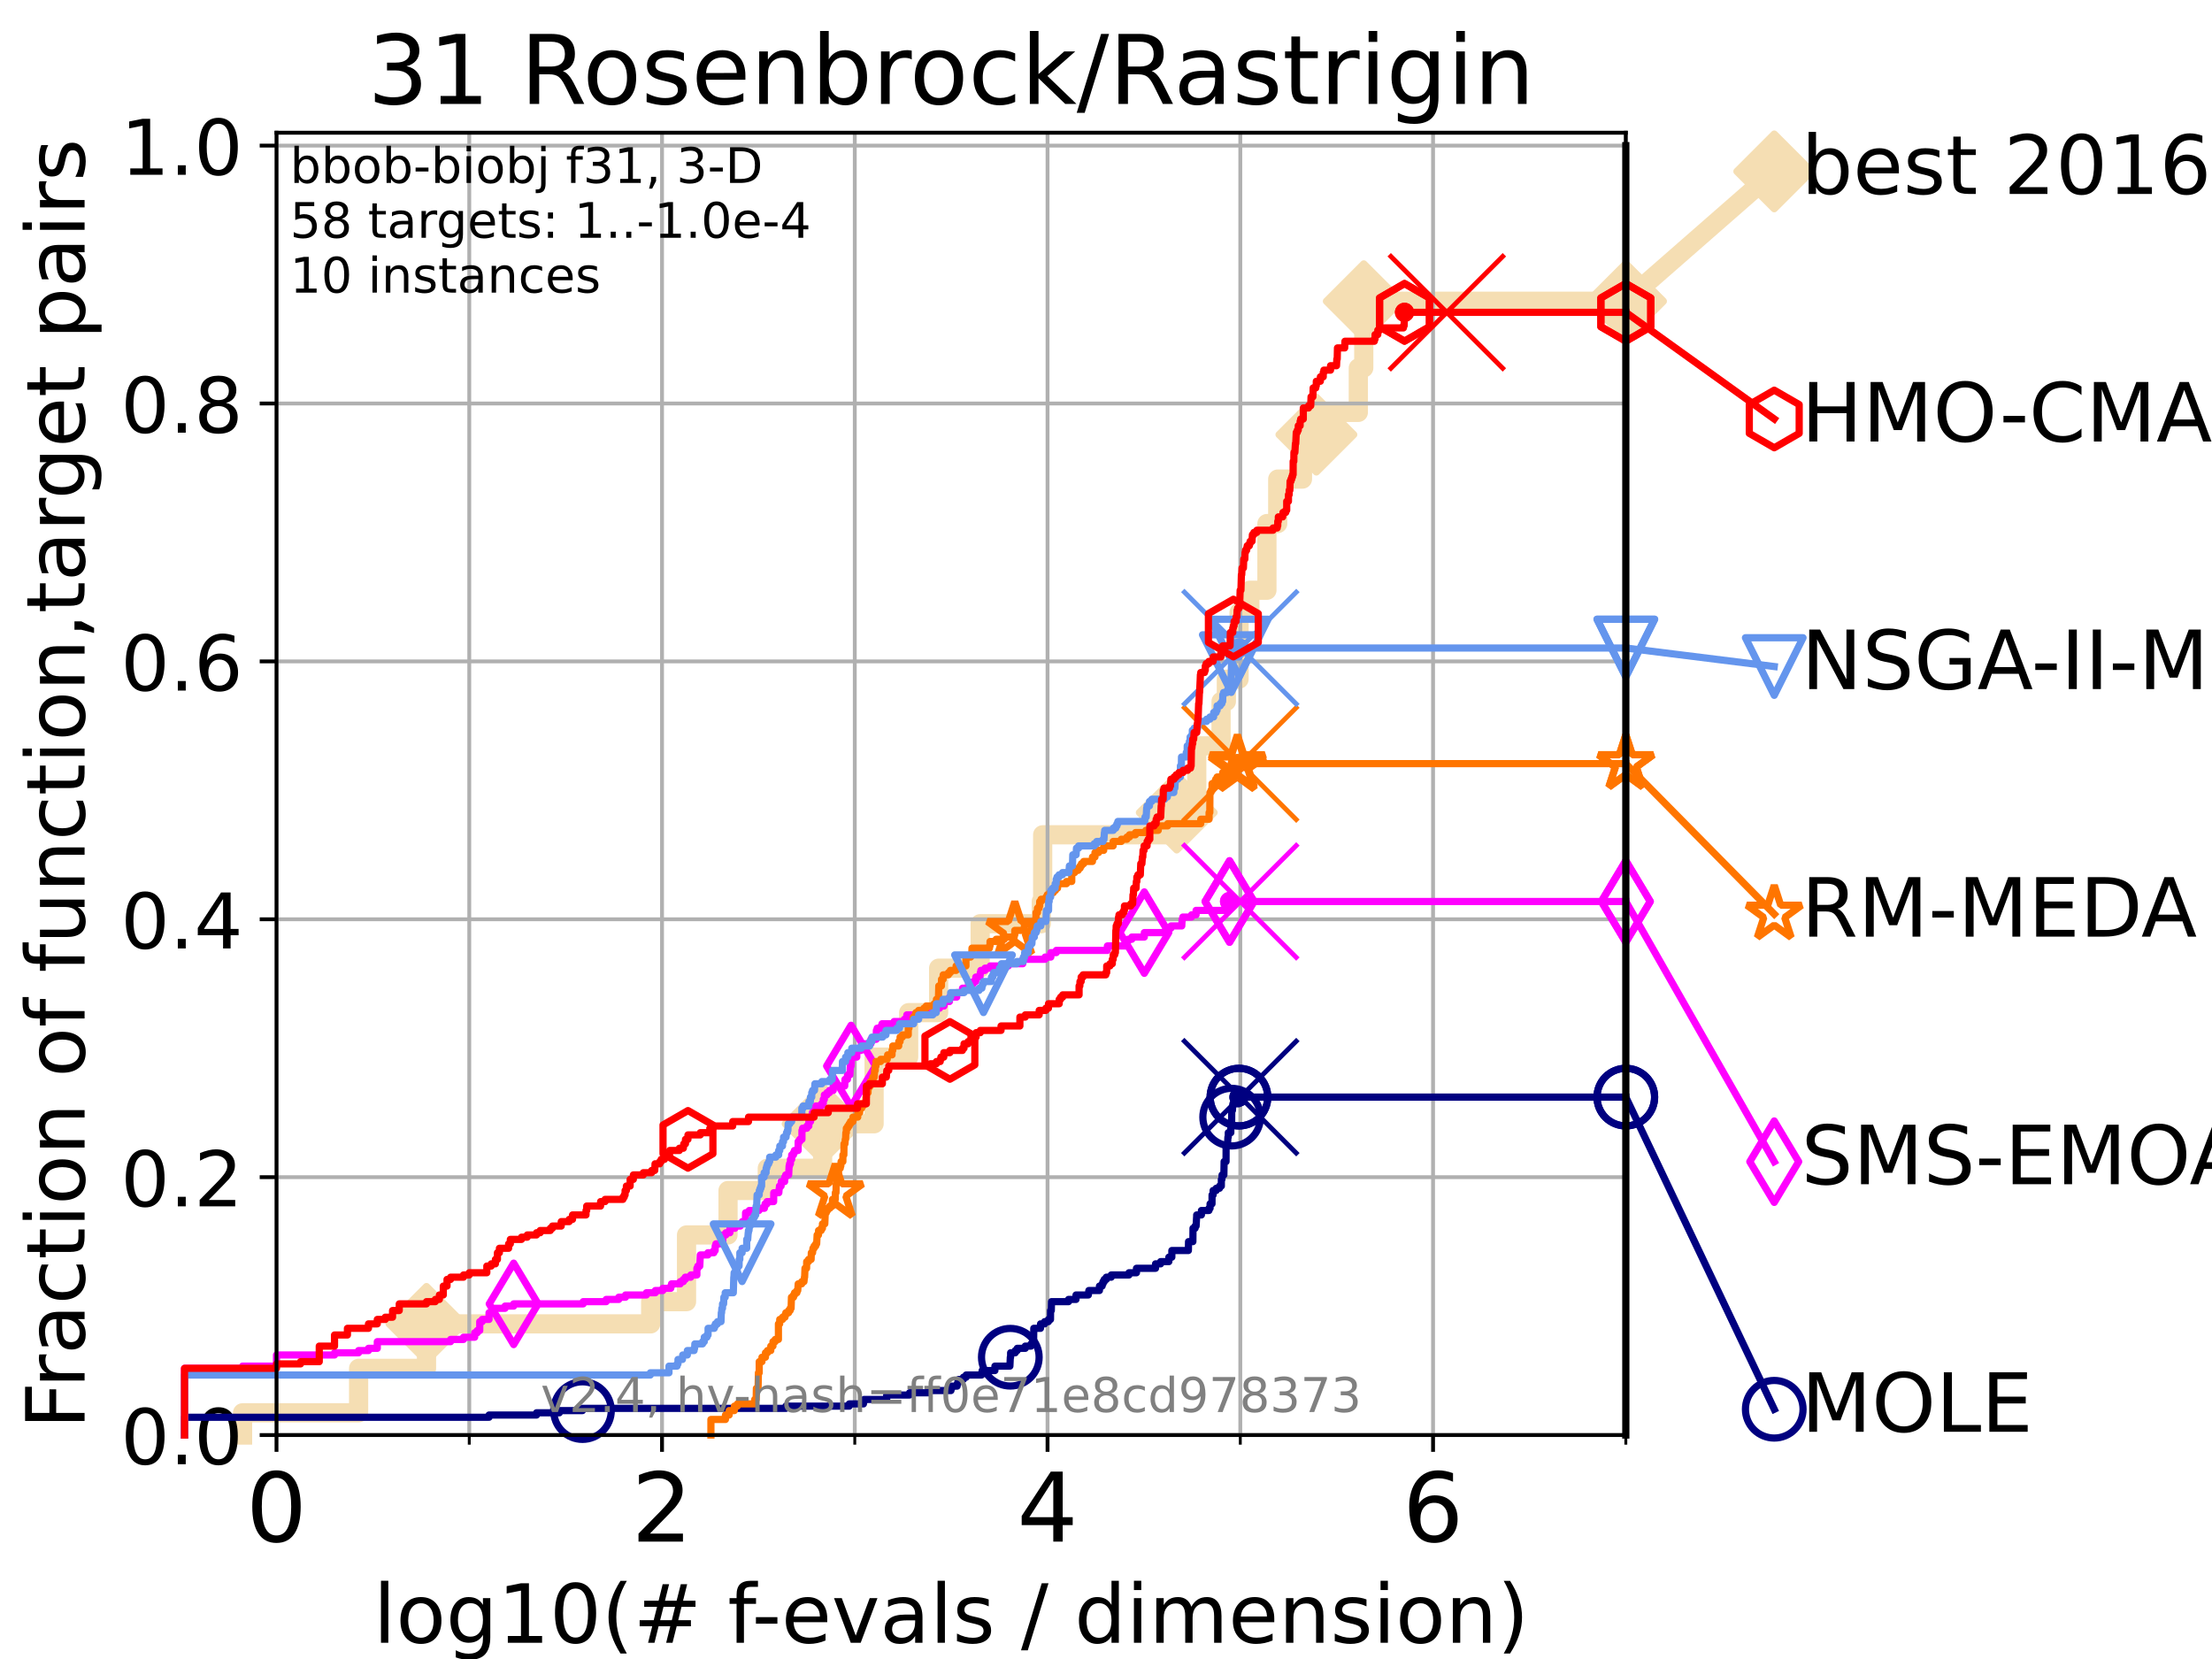 <?xml version="1.0" encoding="utf-8" standalone="no"?>
<!DOCTYPE svg PUBLIC "-//W3C//DTD SVG 1.1//EN"
  "http://www.w3.org/Graphics/SVG/1.1/DTD/svg11.dtd">
<!-- Created with matplotlib (https://matplotlib.org/) -->
<svg height="345.6pt" version="1.1" viewBox="0 0 460.8 345.6" width="460.8pt" xmlns="http://www.w3.org/2000/svg" xmlns:xlink="http://www.w3.org/1999/xlink">
 <defs>
  <style type="text/css">*{stroke-linecap:butt;stroke-linejoin:round;}</style>
 </defs>
 <g id="figure_1">
  <g id="patch_1">
   <path d="M 0 345.6 
L 460.8 345.6 
L 460.8 0 
L 0 0 
z
" style="fill:#ffffff;"/>
  </g>
  <g id="axes_1">
   <g id="patch_2">
    <path d="M 57.6 298.944 
L 338.688 298.944 
L 338.688 27.648 
L 57.6 27.648 
z
" style="fill:#ffffff;"/>
   </g>
   <g id="line2d_1">
    <path d="M 50.529 298.944 
L 50.529 294.313 
L 74.705 294.313 
L 74.705 285.05 
L 88.847 285.05 
L 88.847 275.788 
L 135.549 275.788 
L 135.549 271.157 
L 143.015 271.157 
L 143.015 257.263 
L 151.661 257.263 
L 151.661 248.001 
L 159.841 248.001 
L 159.841 243.37 
L 171.366 243.37 
L 171.366 234.107 
L 182.092 234.107 
L 182.092 220.214 
L 189.29 220.214 
L 189.29 210.951 
L 195.536 210.951 
L 195.536 201.689 
L 204.186 201.689 
L 204.186 192.426 
L 216.921 192.426 
L 216.921 187.795 
L 217.209 187.795 
L 217.209 173.901 
L 245.138 173.901 
L 245.138 169.27 
L 249.308 169.27 
L 249.308 155.377 
L 254.369 155.377 
L 254.369 146.114 
L 255.474 146.114 
L 255.474 141.483 
L 258.118 141.483 
L 258.118 127.589 
L 260.366 127.589 
L 260.366 122.958 
L 263.923 122.958 
L 263.923 109.065 
L 266.175 109.065 
L 266.175 99.802 
L 271.327 99.802 
L 271.327 90.54 
L 274.227 90.54 
L 274.227 85.909 
L 282.965 85.909 
L 282.965 76.646 
L 284.096 76.646 
L 284.096 62.753 
L 338.688 62.753 
" style="fill:none;stroke:#f5deb3;stroke-linecap:square;stroke-width:4;"/>
   </g>
   <g id="line2d_2">
    <defs>
     <path d="M -0 7.778 
L 7.778 0 
L 0 -7.778 
L -7.778 -0 
z
" id="ma50ba89011" style="stroke:#f5deb3;stroke-linejoin:miter;stroke-width:1.5;"/>
    </defs>
    <g>
     <use style="fill:#f5deb3;stroke:#f5deb3;stroke-linejoin:miter;stroke-width:1.5;" x="88.847" xlink:href="#ma50ba89011" y="275.788"/>
     <use style="fill:#f5deb3;stroke:#f5deb3;stroke-linejoin:miter;stroke-width:1.5;" x="171.366" xlink:href="#ma50ba89011" y="234.107"/>
     <use style="fill:#f5deb3;stroke:#f5deb3;stroke-linejoin:miter;stroke-width:1.5;" x="245.138" xlink:href="#ma50ba89011" y="169.27"/>
     <use style="fill:#f5deb3;stroke:#f5deb3;stroke-linejoin:miter;stroke-width:1.5;" x="274.227" xlink:href="#ma50ba89011" y="90.54"/>
     <use style="fill:#f5deb3;stroke:#f5deb3;stroke-linejoin:miter;stroke-width:1.5;" x="284.096" xlink:href="#ma50ba89011" y="62.753"/>
     <use style="fill:#f5deb3;stroke:#f5deb3;stroke-linejoin:miter;stroke-width:1.5;" x="338.688" xlink:href="#ma50ba89011" y="62.753"/>
    </g>
   </g>
   <g id="line2d_3">
    <path style="fill:none;stroke:#f5deb3;stroke-linecap:square;stroke-width:4;"/>
    <g/>
   </g>
   <g id="line2d_4">
    <path d="M 338.688 62.753 
L 369.608 35.706 
" style="fill:none;stroke:#f5deb3;stroke-linecap:square;stroke-width:4;"/>
    <g>
     <use style="fill:#f5deb3;stroke:#f5deb3;stroke-linejoin:miter;stroke-width:1.5;" x="338.688" xlink:href="#ma50ba89011" y="62.753"/>
     <use style="fill:#f5deb3;stroke:#f5deb3;stroke-linejoin:miter;stroke-width:1.5;" x="369.608" xlink:href="#ma50ba89011" y="35.706"/>
    </g>
   </g>
   <g id="matplotlib.axis_1">
    <g id="xtick_1">
     <g id="line2d_5">
      <path clip-path="url(#pfec6cb9fc3)" d="M 57.6 298.944 
L 57.6 27.648 
" style="fill:none;stroke:#b0b0b0;stroke-linecap:square;stroke-width:0.8;"/>
     </g>
     <g id="line2d_6">
      <defs>
       <path d="M 0 0 
L 0 3.5 
" id="m2bc5d94ddf" style="stroke:#000000;stroke-width:0.8;"/>
      </defs>
      <g>
       <use style="stroke:#000000;stroke-width:0.8;" x="57.6" xlink:href="#m2bc5d94ddf" y="298.944"/>
      </g>
     </g>
     <g id="text_1">
      <!-- 0 -->
      <g transform="translate(51.237 321.141)scale(0.2 -0.2)">
       <defs>
        <path d="M 31.781 66.406 
Q 24.172 66.406 20.328 58.906 
Q 16.5 51.422 16.5 36.375 
Q 16.5 21.391 20.328 13.891 
Q 24.172 6.391 31.781 6.391 
Q 39.453 6.391 43.281 13.891 
Q 47.125 21.391 47.125 36.375 
Q 47.125 51.422 43.281 58.906 
Q 39.453 66.406 31.781 66.406 
z
M 31.781 74.219 
Q 44.047 74.219 50.516 64.516 
Q 56.984 54.828 56.984 36.375 
Q 56.984 17.969 50.516 8.266 
Q 44.047 -1.422 31.781 -1.422 
Q 19.531 -1.422 13.062 8.266 
Q 6.594 17.969 6.594 36.375 
Q 6.594 54.828 13.062 64.516 
Q 19.531 74.219 31.781 74.219 
z
" id="DejaVuSans-48"/>
       </defs>
       <use xlink:href="#DejaVuSans-48"/>
      </g>
     </g>
    </g>
    <g id="xtick_2">
     <g id="line2d_7">
      <path clip-path="url(#pfec6cb9fc3)" d="M 137.911 298.944 
L 137.911 27.648 
" style="fill:none;stroke:#b0b0b0;stroke-linecap:square;stroke-width:0.8;"/>
     </g>
     <g id="line2d_8">
      <g>
       <use style="stroke:#000000;stroke-width:0.8;" x="137.911" xlink:href="#m2bc5d94ddf" y="298.944"/>
      </g>
     </g>
     <g id="text_2">
      <!-- 2 -->
      <g transform="translate(131.548 321.141)scale(0.2 -0.2)">
       <defs>
        <path d="M 19.188 8.297 
L 53.609 8.297 
L 53.609 0 
L 7.328 0 
L 7.328 8.297 
Q 12.938 14.109 22.625 23.891 
Q 32.328 33.688 34.812 36.531 
Q 39.547 41.844 41.422 45.531 
Q 43.312 49.219 43.312 52.781 
Q 43.312 58.594 39.234 62.25 
Q 35.156 65.922 28.609 65.922 
Q 23.969 65.922 18.812 64.312 
Q 13.672 62.703 7.812 59.422 
L 7.812 69.391 
Q 13.766 71.781 18.938 73 
Q 24.125 74.219 28.422 74.219 
Q 39.75 74.219 46.484 68.547 
Q 53.219 62.891 53.219 53.422 
Q 53.219 48.922 51.531 44.891 
Q 49.859 40.875 45.406 35.406 
Q 44.188 33.984 37.641 27.219 
Q 31.109 20.453 19.188 8.297 
z
" id="DejaVuSans-50"/>
       </defs>
       <use xlink:href="#DejaVuSans-50"/>
      </g>
     </g>
    </g>
    <g id="xtick_3">
     <g id="line2d_9">
      <path clip-path="url(#pfec6cb9fc3)" d="M 218.222 298.944 
L 218.222 27.648 
" style="fill:none;stroke:#b0b0b0;stroke-linecap:square;stroke-width:0.8;"/>
     </g>
     <g id="line2d_10">
      <g>
       <use style="stroke:#000000;stroke-width:0.8;" x="218.222" xlink:href="#m2bc5d94ddf" y="298.944"/>
      </g>
     </g>
     <g id="text_3">
      <!-- 4 -->
      <g transform="translate(211.859 321.141)scale(0.2 -0.2)">
       <defs>
        <path d="M 37.797 64.312 
L 12.891 25.391 
L 37.797 25.391 
z
M 35.203 72.906 
L 47.609 72.906 
L 47.609 25.391 
L 58.016 25.391 
L 58.016 17.188 
L 47.609 17.188 
L 47.609 0 
L 37.797 0 
L 37.797 17.188 
L 4.891 17.188 
L 4.891 26.703 
z
" id="DejaVuSans-52"/>
       </defs>
       <use xlink:href="#DejaVuSans-52"/>
      </g>
     </g>
    </g>
    <g id="xtick_4">
     <g id="line2d_11">
      <path clip-path="url(#pfec6cb9fc3)" d="M 298.533 298.944 
L 298.533 27.648 
" style="fill:none;stroke:#b0b0b0;stroke-linecap:square;stroke-width:0.8;"/>
     </g>
     <g id="line2d_12">
      <g>
       <use style="stroke:#000000;stroke-width:0.8;" x="298.533" xlink:href="#m2bc5d94ddf" y="298.944"/>
      </g>
     </g>
     <g id="text_4">
      <!-- 6 -->
      <g transform="translate(292.17 321.141)scale(0.2 -0.2)">
       <defs>
        <path d="M 33.016 40.375 
Q 26.375 40.375 22.484 35.828 
Q 18.609 31.297 18.609 23.391 
Q 18.609 15.531 22.484 10.953 
Q 26.375 6.391 33.016 6.391 
Q 39.656 6.391 43.531 10.953 
Q 47.406 15.531 47.406 23.391 
Q 47.406 31.297 43.531 35.828 
Q 39.656 40.375 33.016 40.375 
z
M 52.594 71.297 
L 52.594 62.312 
Q 48.875 64.062 45.094 64.984 
Q 41.312 65.922 37.594 65.922 
Q 27.828 65.922 22.672 59.328 
Q 17.531 52.734 16.797 39.406 
Q 19.672 43.656 24.016 45.922 
Q 28.375 48.188 33.594 48.188 
Q 44.578 48.188 50.953 41.516 
Q 57.328 34.859 57.328 23.391 
Q 57.328 12.156 50.688 5.359 
Q 44.047 -1.422 33.016 -1.422 
Q 20.359 -1.422 13.672 8.266 
Q 6.984 17.969 6.984 36.375 
Q 6.984 53.656 15.188 63.938 
Q 23.391 74.219 37.203 74.219 
Q 40.922 74.219 44.703 73.484 
Q 48.484 72.75 52.594 71.297 
z
" id="DejaVuSans-54"/>
       </defs>
       <use xlink:href="#DejaVuSans-54"/>
      </g>
     </g>
    </g>
    <g id="xtick_5">
     <g id="line2d_13">
      <path clip-path="url(#pfec6cb9fc3)" d="M 97.755 298.944 
L 97.755 27.648 
" style="fill:none;stroke:#b0b0b0;stroke-linecap:square;stroke-width:0.8;"/>
     </g>
     <g id="line2d_14">
      <defs>
       <path d="M 0 0 
L 0 2 
" id="m50e385b99a" style="stroke:#000000;stroke-width:0.6;"/>
      </defs>
      <g>
       <use style="stroke:#000000;stroke-width:0.6;" x="97.755" xlink:href="#m50e385b99a" y="298.944"/>
      </g>
     </g>
    </g>
    <g id="xtick_6">
     <g id="line2d_15">
      <path clip-path="url(#pfec6cb9fc3)" d="M 178.066 298.944 
L 178.066 27.648 
" style="fill:none;stroke:#b0b0b0;stroke-linecap:square;stroke-width:0.8;"/>
     </g>
     <g id="line2d_16">
      <g>
       <use style="stroke:#000000;stroke-width:0.6;" x="178.066" xlink:href="#m50e385b99a" y="298.944"/>
      </g>
     </g>
    </g>
    <g id="xtick_7">
     <g id="line2d_17">
      <path clip-path="url(#pfec6cb9fc3)" d="M 258.377 298.944 
L 258.377 27.648 
" style="fill:none;stroke:#b0b0b0;stroke-linecap:square;stroke-width:0.8;"/>
     </g>
     <g id="line2d_18">
      <g>
       <use style="stroke:#000000;stroke-width:0.6;" x="258.377" xlink:href="#m50e385b99a" y="298.944"/>
      </g>
     </g>
    </g>
    <g id="xtick_8">
     <g id="line2d_19">
      <path clip-path="url(#pfec6cb9fc3)" d="M 338.688 298.944 
L 338.688 27.648 
" style="fill:none;stroke:#b0b0b0;stroke-linecap:square;stroke-width:0.8;"/>
     </g>
     <g id="line2d_20">
      <g>
       <use style="stroke:#000000;stroke-width:0.6;" x="338.688" xlink:href="#m50e385b99a" y="298.944"/>
      </g>
     </g>
    </g>
    <g id="text_5">
     <!-- log10(# f-evals / dimension) -->
     <g transform="translate(77.764 342.218)scale(0.17 -0.17)">
      <defs>
       <path d="M 9.422 75.984 
L 18.406 75.984 
L 18.406 0 
L 9.422 0 
z
" id="DejaVuSans-108"/>
       <path d="M 30.609 48.391 
Q 23.391 48.391 19.188 42.75 
Q 14.984 37.109 14.984 27.297 
Q 14.984 17.484 19.156 11.844 
Q 23.344 6.203 30.609 6.203 
Q 37.797 6.203 41.984 11.859 
Q 46.188 17.531 46.188 27.297 
Q 46.188 37.016 41.984 42.703 
Q 37.797 48.391 30.609 48.391 
z
M 30.609 56 
Q 42.328 56 49.016 48.375 
Q 55.719 40.766 55.719 27.297 
Q 55.719 13.875 49.016 6.219 
Q 42.328 -1.422 30.609 -1.422 
Q 18.844 -1.422 12.172 6.219 
Q 5.516 13.875 5.516 27.297 
Q 5.516 40.766 12.172 48.375 
Q 18.844 56 30.609 56 
z
" id="DejaVuSans-111"/>
       <path d="M 45.406 27.984 
Q 45.406 37.75 41.375 43.109 
Q 37.359 48.484 30.078 48.484 
Q 22.859 48.484 18.828 43.109 
Q 14.797 37.75 14.797 27.984 
Q 14.797 18.266 18.828 12.891 
Q 22.859 7.516 30.078 7.516 
Q 37.359 7.516 41.375 12.891 
Q 45.406 18.266 45.406 27.984 
z
M 54.391 6.781 
Q 54.391 -7.172 48.188 -13.984 
Q 42 -20.797 29.203 -20.797 
Q 24.469 -20.797 20.266 -20.094 
Q 16.062 -19.391 12.109 -17.922 
L 12.109 -9.188 
Q 16.062 -11.328 19.922 -12.344 
Q 23.781 -13.375 27.781 -13.375 
Q 36.625 -13.375 41.016 -8.766 
Q 45.406 -4.156 45.406 5.172 
L 45.406 9.625 
Q 42.625 4.781 38.281 2.391 
Q 33.938 0 27.875 0 
Q 17.828 0 11.672 7.656 
Q 5.516 15.328 5.516 27.984 
Q 5.516 40.672 11.672 48.328 
Q 17.828 56 27.875 56 
Q 33.938 56 38.281 53.609 
Q 42.625 51.219 45.406 46.391 
L 45.406 54.688 
L 54.391 54.688 
z
" id="DejaVuSans-103"/>
       <path d="M 12.406 8.297 
L 28.516 8.297 
L 28.516 63.922 
L 10.984 60.406 
L 10.984 69.391 
L 28.422 72.906 
L 38.281 72.906 
L 38.281 8.297 
L 54.391 8.297 
L 54.391 0 
L 12.406 0 
z
" id="DejaVuSans-49"/>
       <path d="M 31 75.875 
Q 24.469 64.656 21.281 53.656 
Q 18.109 42.672 18.109 31.391 
Q 18.109 20.125 21.312 9.062 
Q 24.516 -2 31 -13.188 
L 23.188 -13.188 
Q 15.875 -1.703 12.234 9.375 
Q 8.594 20.453 8.594 31.391 
Q 8.594 42.281 12.203 53.312 
Q 15.828 64.359 23.188 75.875 
z
" id="DejaVuSans-40"/>
       <path d="M 51.125 44 
L 36.922 44 
L 32.812 27.688 
L 47.125 27.688 
z
M 43.797 71.781 
L 38.719 51.516 
L 52.984 51.516 
L 58.109 71.781 
L 65.922 71.781 
L 60.891 51.516 
L 76.125 51.516 
L 76.125 44 
L 58.984 44 
L 54.984 27.688 
L 70.516 27.688 
L 70.516 20.219 
L 53.078 20.219 
L 48 0 
L 40.188 0 
L 45.219 20.219 
L 30.906 20.219 
L 25.875 0 
L 18.016 0 
L 23.094 20.219 
L 7.719 20.219 
L 7.719 27.688 
L 24.906 27.688 
L 29 44 
L 13.281 44 
L 13.281 51.516 
L 30.906 51.516 
L 35.891 71.781 
z
" id="DejaVuSans-35"/>
       <path id="DejaVuSans-32"/>
       <path d="M 37.109 75.984 
L 37.109 68.5 
L 28.516 68.5 
Q 23.688 68.5 21.797 66.547 
Q 19.922 64.594 19.922 59.516 
L 19.922 54.688 
L 34.719 54.688 
L 34.719 47.703 
L 19.922 47.703 
L 19.922 0 
L 10.891 0 
L 10.891 47.703 
L 2.297 47.703 
L 2.297 54.688 
L 10.891 54.688 
L 10.891 58.5 
Q 10.891 67.625 15.141 71.797 
Q 19.391 75.984 28.609 75.984 
z
" id="DejaVuSans-102"/>
       <path d="M 4.891 31.391 
L 31.203 31.391 
L 31.203 23.391 
L 4.891 23.391 
z
" id="DejaVuSans-45"/>
       <path d="M 56.203 29.594 
L 56.203 25.203 
L 14.891 25.203 
Q 15.484 15.922 20.484 11.062 
Q 25.484 6.203 34.422 6.203 
Q 39.594 6.203 44.453 7.469 
Q 49.312 8.734 54.109 11.281 
L 54.109 2.781 
Q 49.266 0.734 44.188 -0.344 
Q 39.109 -1.422 33.891 -1.422 
Q 20.797 -1.422 13.156 6.188 
Q 5.516 13.812 5.516 26.812 
Q 5.516 40.234 12.766 48.109 
Q 20.016 56 32.328 56 
Q 43.359 56 49.781 48.891 
Q 56.203 41.797 56.203 29.594 
z
M 47.219 32.234 
Q 47.125 39.594 43.094 43.984 
Q 39.062 48.391 32.422 48.391 
Q 24.906 48.391 20.391 44.141 
Q 15.875 39.891 15.188 32.172 
z
" id="DejaVuSans-101"/>
       <path d="M 2.984 54.688 
L 12.5 54.688 
L 29.594 8.797 
L 46.688 54.688 
L 56.203 54.688 
L 35.688 0 
L 23.484 0 
z
" id="DejaVuSans-118"/>
       <path d="M 34.281 27.484 
Q 23.391 27.484 19.188 25 
Q 14.984 22.516 14.984 16.5 
Q 14.984 11.719 18.141 8.906 
Q 21.297 6.109 26.703 6.109 
Q 34.188 6.109 38.703 11.406 
Q 43.219 16.703 43.219 25.484 
L 43.219 27.484 
z
M 52.203 31.203 
L 52.203 0 
L 43.219 0 
L 43.219 8.297 
Q 40.141 3.328 35.547 0.953 
Q 30.953 -1.422 24.312 -1.422 
Q 15.922 -1.422 10.953 3.297 
Q 6 8.016 6 15.922 
Q 6 25.141 12.172 29.828 
Q 18.359 34.516 30.609 34.516 
L 43.219 34.516 
L 43.219 35.406 
Q 43.219 41.609 39.141 45 
Q 35.062 48.391 27.688 48.391 
Q 23 48.391 18.547 47.266 
Q 14.109 46.141 10.016 43.891 
L 10.016 52.203 
Q 14.938 54.109 19.578 55.047 
Q 24.219 56 28.609 56 
Q 40.484 56 46.344 49.844 
Q 52.203 43.703 52.203 31.203 
z
" id="DejaVuSans-97"/>
       <path d="M 44.281 53.078 
L 44.281 44.578 
Q 40.484 46.531 36.375 47.5 
Q 32.281 48.484 27.875 48.484 
Q 21.188 48.484 17.844 46.438 
Q 14.5 44.391 14.5 40.281 
Q 14.5 37.156 16.891 35.375 
Q 19.281 33.594 26.516 31.984 
L 29.594 31.297 
Q 39.156 29.25 43.188 25.516 
Q 47.219 21.781 47.219 15.094 
Q 47.219 7.469 41.188 3.016 
Q 35.156 -1.422 24.609 -1.422 
Q 20.219 -1.422 15.453 -0.562 
Q 10.688 0.297 5.422 2 
L 5.422 11.281 
Q 10.406 8.688 15.234 7.391 
Q 20.062 6.109 24.812 6.109 
Q 31.156 6.109 34.562 8.281 
Q 37.984 10.453 37.984 14.406 
Q 37.984 18.062 35.516 20.016 
Q 33.062 21.969 24.703 23.781 
L 21.578 24.516 
Q 13.234 26.266 9.516 29.906 
Q 5.812 33.547 5.812 39.891 
Q 5.812 47.609 11.281 51.797 
Q 16.75 56 26.812 56 
Q 31.781 56 36.172 55.266 
Q 40.578 54.547 44.281 53.078 
z
" id="DejaVuSans-115"/>
       <path d="M 25.391 72.906 
L 33.688 72.906 
L 8.297 -9.281 
L 0 -9.281 
z
" id="DejaVuSans-47"/>
       <path d="M 45.406 46.391 
L 45.406 75.984 
L 54.391 75.984 
L 54.391 0 
L 45.406 0 
L 45.406 8.203 
Q 42.578 3.328 38.25 0.953 
Q 33.938 -1.422 27.875 -1.422 
Q 17.969 -1.422 11.734 6.484 
Q 5.516 14.406 5.516 27.297 
Q 5.516 40.188 11.734 48.094 
Q 17.969 56 27.875 56 
Q 33.938 56 38.25 53.625 
Q 42.578 51.266 45.406 46.391 
z
M 14.797 27.297 
Q 14.797 17.391 18.875 11.75 
Q 22.953 6.109 30.078 6.109 
Q 37.203 6.109 41.297 11.75 
Q 45.406 17.391 45.406 27.297 
Q 45.406 37.203 41.297 42.844 
Q 37.203 48.484 30.078 48.484 
Q 22.953 48.484 18.875 42.844 
Q 14.797 37.203 14.797 27.297 
z
" id="DejaVuSans-100"/>
       <path d="M 9.422 54.688 
L 18.406 54.688 
L 18.406 0 
L 9.422 0 
z
M 9.422 75.984 
L 18.406 75.984 
L 18.406 64.594 
L 9.422 64.594 
z
" id="DejaVuSans-105"/>
       <path d="M 52 44.188 
Q 55.375 50.25 60.062 53.125 
Q 64.75 56 71.094 56 
Q 79.641 56 84.281 50.016 
Q 88.922 44.047 88.922 33.016 
L 88.922 0 
L 79.891 0 
L 79.891 32.719 
Q 79.891 40.578 77.094 44.375 
Q 74.312 48.188 68.609 48.188 
Q 61.625 48.188 57.562 43.547 
Q 53.516 38.922 53.516 30.906 
L 53.516 0 
L 44.484 0 
L 44.484 32.719 
Q 44.484 40.625 41.703 44.406 
Q 38.922 48.188 33.109 48.188 
Q 26.219 48.188 22.156 43.531 
Q 18.109 38.875 18.109 30.906 
L 18.109 0 
L 9.078 0 
L 9.078 54.688 
L 18.109 54.688 
L 18.109 46.188 
Q 21.188 51.219 25.484 53.609 
Q 29.781 56 35.688 56 
Q 41.656 56 45.828 52.969 
Q 50 49.953 52 44.188 
z
" id="DejaVuSans-109"/>
       <path d="M 54.891 33.016 
L 54.891 0 
L 45.906 0 
L 45.906 32.719 
Q 45.906 40.484 42.875 44.328 
Q 39.844 48.188 33.797 48.188 
Q 26.516 48.188 22.312 43.547 
Q 18.109 38.922 18.109 30.906 
L 18.109 0 
L 9.078 0 
L 9.078 54.688 
L 18.109 54.688 
L 18.109 46.188 
Q 21.344 51.125 25.703 53.562 
Q 30.078 56 35.797 56 
Q 45.219 56 50.047 50.172 
Q 54.891 44.344 54.891 33.016 
z
" id="DejaVuSans-110"/>
       <path d="M 8.016 75.875 
L 15.828 75.875 
Q 23.141 64.359 26.781 53.312 
Q 30.422 42.281 30.422 31.391 
Q 30.422 20.453 26.781 9.375 
Q 23.141 -1.703 15.828 -13.188 
L 8.016 -13.188 
Q 14.5 -2 17.703 9.062 
Q 20.906 20.125 20.906 31.391 
Q 20.906 42.672 17.703 53.656 
Q 14.5 64.656 8.016 75.875 
z
" id="DejaVuSans-41"/>
      </defs>
      <use xlink:href="#DejaVuSans-108"/>
      <use x="27.783" xlink:href="#DejaVuSans-111"/>
      <use x="88.965" xlink:href="#DejaVuSans-103"/>
      <use x="152.441" xlink:href="#DejaVuSans-49"/>
      <use x="216.064" xlink:href="#DejaVuSans-48"/>
      <use x="279.688" xlink:href="#DejaVuSans-40"/>
      <use x="318.701" xlink:href="#DejaVuSans-35"/>
      <use x="402.49" xlink:href="#DejaVuSans-32"/>
      <use x="434.277" xlink:href="#DejaVuSans-102"/>
      <use x="463.982" xlink:href="#DejaVuSans-45"/>
      <use x="500.066" xlink:href="#DejaVuSans-101"/>
      <use x="561.59" xlink:href="#DejaVuSans-118"/>
      <use x="620.77" xlink:href="#DejaVuSans-97"/>
      <use x="682.049" xlink:href="#DejaVuSans-108"/>
      <use x="709.832" xlink:href="#DejaVuSans-115"/>
      <use x="761.932" xlink:href="#DejaVuSans-32"/>
      <use x="793.719" xlink:href="#DejaVuSans-47"/>
      <use x="827.41" xlink:href="#DejaVuSans-32"/>
      <use x="859.197" xlink:href="#DejaVuSans-100"/>
      <use x="922.674" xlink:href="#DejaVuSans-105"/>
      <use x="950.457" xlink:href="#DejaVuSans-109"/>
      <use x="1047.869" xlink:href="#DejaVuSans-101"/>
      <use x="1109.393" xlink:href="#DejaVuSans-110"/>
      <use x="1172.771" xlink:href="#DejaVuSans-115"/>
      <use x="1224.871" xlink:href="#DejaVuSans-105"/>
      <use x="1252.654" xlink:href="#DejaVuSans-111"/>
      <use x="1313.836" xlink:href="#DejaVuSans-110"/>
      <use x="1377.215" xlink:href="#DejaVuSans-41"/>
     </g>
    </g>
   </g>
   <g id="matplotlib.axis_2">
    <g id="ytick_1">
     <g id="line2d_21">
      <path clip-path="url(#pfec6cb9fc3)" d="M 57.6 298.944 
L 338.688 298.944 
" style="fill:none;stroke:#b0b0b0;stroke-linecap:square;stroke-width:0.8;"/>
     </g>
     <g id="line2d_22">
      <defs>
       <path d="M 0 0 
L -3.5 0 
" id="mffde534ad8" style="stroke:#000000;stroke-width:0.8;"/>
      </defs>
      <g>
       <use style="stroke:#000000;stroke-width:0.8;" x="57.6" xlink:href="#mffde534ad8" y="298.944"/>
      </g>
     </g>
     <g id="text_6">
      <!-- 0.0 -->
      <g transform="translate(25.155 305.023)scale(0.16 -0.16)">
       <defs>
        <path d="M 10.688 12.406 
L 21 12.406 
L 21 0 
L 10.688 0 
z
" id="DejaVuSans-46"/>
       </defs>
       <use xlink:href="#DejaVuSans-48"/>
       <use x="63.623" xlink:href="#DejaVuSans-46"/>
       <use x="95.41" xlink:href="#DejaVuSans-48"/>
      </g>
     </g>
    </g>
    <g id="ytick_2">
     <g id="line2d_23">
      <path clip-path="url(#pfec6cb9fc3)" d="M 57.6 245.222 
L 338.688 245.222 
" style="fill:none;stroke:#b0b0b0;stroke-linecap:square;stroke-width:0.8;"/>
     </g>
     <g id="line2d_24">
      <g>
       <use style="stroke:#000000;stroke-width:0.8;" x="57.6" xlink:href="#mffde534ad8" y="245.222"/>
      </g>
     </g>
     <g id="text_7">
      <!-- 0.2 -->
      <g transform="translate(25.155 251.301)scale(0.16 -0.16)">
       <use xlink:href="#DejaVuSans-48"/>
       <use x="63.623" xlink:href="#DejaVuSans-46"/>
       <use x="95.41" xlink:href="#DejaVuSans-50"/>
      </g>
     </g>
    </g>
    <g id="ytick_3">
     <g id="line2d_25">
      <path clip-path="url(#pfec6cb9fc3)" d="M 57.6 191.5 
L 338.688 191.5 
" style="fill:none;stroke:#b0b0b0;stroke-linecap:square;stroke-width:0.8;"/>
     </g>
     <g id="line2d_26">
      <g>
       <use style="stroke:#000000;stroke-width:0.8;" x="57.6" xlink:href="#mffde534ad8" y="191.5"/>
      </g>
     </g>
     <g id="text_8">
      <!-- 0.4 -->
      <g transform="translate(25.155 197.579)scale(0.16 -0.16)">
       <use xlink:href="#DejaVuSans-48"/>
       <use x="63.623" xlink:href="#DejaVuSans-46"/>
       <use x="95.41" xlink:href="#DejaVuSans-52"/>
      </g>
     </g>
    </g>
    <g id="ytick_4">
     <g id="line2d_27">
      <path clip-path="url(#pfec6cb9fc3)" d="M 57.6 137.778 
L 338.688 137.778 
" style="fill:none;stroke:#b0b0b0;stroke-linecap:square;stroke-width:0.8;"/>
     </g>
     <g id="line2d_28">
      <g>
       <use style="stroke:#000000;stroke-width:0.8;" x="57.6" xlink:href="#mffde534ad8" y="137.778"/>
      </g>
     </g>
     <g id="text_9">
      <!-- 0.6 -->
      <g transform="translate(25.155 143.857)scale(0.16 -0.16)">
       <use xlink:href="#DejaVuSans-48"/>
       <use x="63.623" xlink:href="#DejaVuSans-46"/>
       <use x="95.41" xlink:href="#DejaVuSans-54"/>
      </g>
     </g>
    </g>
    <g id="ytick_5">
     <g id="line2d_29">
      <path clip-path="url(#pfec6cb9fc3)" d="M 57.6 84.056 
L 338.688 84.056 
" style="fill:none;stroke:#b0b0b0;stroke-linecap:square;stroke-width:0.8;"/>
     </g>
     <g id="line2d_30">
      <g>
       <use style="stroke:#000000;stroke-width:0.8;" x="57.6" xlink:href="#mffde534ad8" y="84.056"/>
      </g>
     </g>
     <g id="text_10">
      <!-- 0.8 -->
      <g transform="translate(25.155 90.135)scale(0.16 -0.16)">
       <defs>
        <path d="M 31.781 34.625 
Q 24.75 34.625 20.719 30.859 
Q 16.703 27.094 16.703 20.516 
Q 16.703 13.922 20.719 10.156 
Q 24.75 6.391 31.781 6.391 
Q 38.812 6.391 42.859 10.172 
Q 46.922 13.969 46.922 20.516 
Q 46.922 27.094 42.891 30.859 
Q 38.875 34.625 31.781 34.625 
z
M 21.922 38.812 
Q 15.578 40.375 12.031 44.719 
Q 8.5 49.078 8.5 55.328 
Q 8.5 64.062 14.719 69.141 
Q 20.953 74.219 31.781 74.219 
Q 42.672 74.219 48.875 69.141 
Q 55.078 64.062 55.078 55.328 
Q 55.078 49.078 51.531 44.719 
Q 48 40.375 41.703 38.812 
Q 48.828 37.156 52.797 32.312 
Q 56.781 27.484 56.781 20.516 
Q 56.781 9.906 50.312 4.234 
Q 43.844 -1.422 31.781 -1.422 
Q 19.734 -1.422 13.25 4.234 
Q 6.781 9.906 6.781 20.516 
Q 6.781 27.484 10.781 32.312 
Q 14.797 37.156 21.922 38.812 
z
M 18.312 54.391 
Q 18.312 48.734 21.844 45.562 
Q 25.391 42.391 31.781 42.391 
Q 38.141 42.391 41.719 45.562 
Q 45.312 48.734 45.312 54.391 
Q 45.312 60.062 41.719 63.234 
Q 38.141 66.406 31.781 66.406 
Q 25.391 66.406 21.844 63.234 
Q 18.312 60.062 18.312 54.391 
z
" id="DejaVuSans-56"/>
       </defs>
       <use xlink:href="#DejaVuSans-48"/>
       <use x="63.623" xlink:href="#DejaVuSans-46"/>
       <use x="95.41" xlink:href="#DejaVuSans-56"/>
      </g>
     </g>
    </g>
    <g id="ytick_6">
     <g id="line2d_31">
      <path clip-path="url(#pfec6cb9fc3)" d="M 57.6 30.334 
L 338.688 30.334 
" style="fill:none;stroke:#b0b0b0;stroke-linecap:square;stroke-width:0.8;"/>
     </g>
     <g id="line2d_32">
      <g>
       <use style="stroke:#000000;stroke-width:0.8;" x="57.6" xlink:href="#mffde534ad8" y="30.334"/>
      </g>
     </g>
     <g id="text_11">
      <!-- 1.0 -->
      <g transform="translate(25.155 36.413)scale(0.16 -0.16)">
       <use xlink:href="#DejaVuSans-49"/>
       <use x="63.623" xlink:href="#DejaVuSans-46"/>
       <use x="95.41" xlink:href="#DejaVuSans-48"/>
      </g>
     </g>
    </g>
    <g id="text_12">
     <!-- Fraction of function,target pairs -->
     <g transform="translate(17.62 297.681)rotate(-90)scale(0.17 -0.17)">
      <defs>
       <path d="M 9.812 72.906 
L 51.703 72.906 
L 51.703 64.594 
L 19.672 64.594 
L 19.672 43.109 
L 48.578 43.109 
L 48.578 34.812 
L 19.672 34.812 
L 19.672 0 
L 9.812 0 
z
" id="DejaVuSans-70"/>
       <path d="M 41.109 46.297 
Q 39.594 47.172 37.812 47.578 
Q 36.031 48 33.891 48 
Q 26.266 48 22.188 43.047 
Q 18.109 38.094 18.109 28.812 
L 18.109 0 
L 9.078 0 
L 9.078 54.688 
L 18.109 54.688 
L 18.109 46.188 
Q 20.953 51.172 25.484 53.578 
Q 30.031 56 36.531 56 
Q 37.453 56 38.578 55.875 
Q 39.703 55.766 41.062 55.516 
z
" id="DejaVuSans-114"/>
       <path d="M 48.781 52.594 
L 48.781 44.188 
Q 44.969 46.297 41.141 47.344 
Q 37.312 48.391 33.406 48.391 
Q 24.656 48.391 19.812 42.844 
Q 14.984 37.312 14.984 27.297 
Q 14.984 17.281 19.812 11.734 
Q 24.656 6.203 33.406 6.203 
Q 37.312 6.203 41.141 7.25 
Q 44.969 8.297 48.781 10.406 
L 48.781 2.094 
Q 45.016 0.344 40.984 -0.531 
Q 36.969 -1.422 32.422 -1.422 
Q 20.062 -1.422 12.781 6.344 
Q 5.516 14.109 5.516 27.297 
Q 5.516 40.672 12.859 48.328 
Q 20.219 56 33.016 56 
Q 37.156 56 41.109 55.141 
Q 45.062 54.297 48.781 52.594 
z
" id="DejaVuSans-99"/>
       <path d="M 18.312 70.219 
L 18.312 54.688 
L 36.812 54.688 
L 36.812 47.703 
L 18.312 47.703 
L 18.312 18.016 
Q 18.312 11.328 20.141 9.422 
Q 21.969 7.516 27.594 7.516 
L 36.812 7.516 
L 36.812 0 
L 27.594 0 
Q 17.188 0 13.234 3.875 
Q 9.281 7.766 9.281 18.016 
L 9.281 47.703 
L 2.688 47.703 
L 2.688 54.688 
L 9.281 54.688 
L 9.281 70.219 
z
" id="DejaVuSans-116"/>
       <path d="M 8.5 21.578 
L 8.5 54.688 
L 17.484 54.688 
L 17.484 21.922 
Q 17.484 14.156 20.5 10.266 
Q 23.531 6.391 29.594 6.391 
Q 36.859 6.391 41.078 11.031 
Q 45.312 15.672 45.312 23.688 
L 45.312 54.688 
L 54.297 54.688 
L 54.297 0 
L 45.312 0 
L 45.312 8.406 
Q 42.047 3.422 37.719 1 
Q 33.406 -1.422 27.688 -1.422 
Q 18.266 -1.422 13.375 4.438 
Q 8.5 10.297 8.5 21.578 
z
M 31.109 56 
z
" id="DejaVuSans-117"/>
       <path d="M 11.719 12.406 
L 22.016 12.406 
L 22.016 4 
L 14.016 -11.625 
L 7.719 -11.625 
L 11.719 4 
z
" id="DejaVuSans-44"/>
       <path d="M 18.109 8.203 
L 18.109 -20.797 
L 9.078 -20.797 
L 9.078 54.688 
L 18.109 54.688 
L 18.109 46.391 
Q 20.953 51.266 25.266 53.625 
Q 29.594 56 35.594 56 
Q 45.562 56 51.781 48.094 
Q 58.016 40.188 58.016 27.297 
Q 58.016 14.406 51.781 6.484 
Q 45.562 -1.422 35.594 -1.422 
Q 29.594 -1.422 25.266 0.953 
Q 20.953 3.328 18.109 8.203 
z
M 48.688 27.297 
Q 48.688 37.203 44.609 42.844 
Q 40.531 48.484 33.406 48.484 
Q 26.266 48.484 22.188 42.844 
Q 18.109 37.203 18.109 27.297 
Q 18.109 17.391 22.188 11.75 
Q 26.266 6.109 33.406 6.109 
Q 40.531 6.109 44.609 11.75 
Q 48.688 17.391 48.688 27.297 
z
" id="DejaVuSans-112"/>
      </defs>
      <use xlink:href="#DejaVuSans-70"/>
      <use x="50.27" xlink:href="#DejaVuSans-114"/>
      <use x="91.383" xlink:href="#DejaVuSans-97"/>
      <use x="152.662" xlink:href="#DejaVuSans-99"/>
      <use x="207.643" xlink:href="#DejaVuSans-116"/>
      <use x="246.852" xlink:href="#DejaVuSans-105"/>
      <use x="274.635" xlink:href="#DejaVuSans-111"/>
      <use x="335.816" xlink:href="#DejaVuSans-110"/>
      <use x="399.195" xlink:href="#DejaVuSans-32"/>
      <use x="430.982" xlink:href="#DejaVuSans-111"/>
      <use x="492.164" xlink:href="#DejaVuSans-102"/>
      <use x="527.369" xlink:href="#DejaVuSans-32"/>
      <use x="559.156" xlink:href="#DejaVuSans-102"/>
      <use x="594.361" xlink:href="#DejaVuSans-117"/>
      <use x="657.74" xlink:href="#DejaVuSans-110"/>
      <use x="721.119" xlink:href="#DejaVuSans-99"/>
      <use x="776.1" xlink:href="#DejaVuSans-116"/>
      <use x="815.309" xlink:href="#DejaVuSans-105"/>
      <use x="843.092" xlink:href="#DejaVuSans-111"/>
      <use x="904.273" xlink:href="#DejaVuSans-110"/>
      <use x="967.652" xlink:href="#DejaVuSans-44"/>
      <use x="999.439" xlink:href="#DejaVuSans-116"/>
      <use x="1038.648" xlink:href="#DejaVuSans-97"/>
      <use x="1099.928" xlink:href="#DejaVuSans-114"/>
      <use x="1139.291" xlink:href="#DejaVuSans-103"/>
      <use x="1202.768" xlink:href="#DejaVuSans-101"/>
      <use x="1264.291" xlink:href="#DejaVuSans-116"/>
      <use x="1303.5" xlink:href="#DejaVuSans-32"/>
      <use x="1335.287" xlink:href="#DejaVuSans-112"/>
      <use x="1398.764" xlink:href="#DejaVuSans-97"/>
      <use x="1460.043" xlink:href="#DejaVuSans-105"/>
      <use x="1487.826" xlink:href="#DejaVuSans-114"/>
      <use x="1528.939" xlink:href="#DejaVuSans-115"/>
     </g>
    </g>
   </g>
   <g id="line2d_33">
    <defs>
     <path d="M 0 1.5 
C 0.398 1.5 0.779 1.342 1.061 1.061 
C 1.342 0.779 1.5 0.398 1.5 0 
C 1.5 -0.398 1.342 -0.779 1.061 -1.061 
C 0.779 -1.342 0.398 -1.5 0 -1.5 
C -0.398 -1.5 -0.779 -1.342 -1.061 -1.061 
C -1.342 -0.779 -1.5 -0.398 -1.5 0 
C -1.5 0.398 -1.342 0.779 -1.061 1.061 
C -0.779 1.342 -0.398 1.5 0 1.5 
z
" id="m7ba78e9d2b" style="stroke:#f5deb3;"/>
    </defs>
    <g>
     <use style="fill:#f5deb3;stroke:#f5deb3;" x="284.096" xlink:href="#m7ba78e9d2b" y="62.753"/>
     <use style="fill:#f5deb3;stroke:#f5deb3;" x="284.096" xlink:href="#m7ba78e9d2b" y="62.753"/>
    </g>
   </g>
   <g id="line2d_34">
    <defs>
     <path d="M 0 1.5 
C 0.398 1.5 0.779 1.342 1.061 1.061 
C 1.342 0.779 1.5 0.398 1.5 0 
C 1.5 -0.398 1.342 -0.779 1.061 -1.061 
C 0.779 -1.342 0.398 -1.5 0 -1.5 
C -0.398 -1.5 -0.779 -1.342 -1.061 -1.061 
C -1.342 -0.779 -1.5 -0.398 -1.5 0 
C -1.5 0.398 -1.342 0.779 -1.061 1.061 
C -0.779 1.342 -0.398 1.5 0 1.5 
z
" id="m6957008fa7" style="stroke:#000080;"/>
    </defs>
    <g>
     <use style="fill:#000080;stroke:#000080;" x="258.095" xlink:href="#m6957008fa7" y="228.55"/>
     <use style="fill:#000080;stroke:#000080;" x="258.095" xlink:href="#m6957008fa7" y="228.55"/>
    </g>
   </g>
   <g id="line2d_35">
    <path d="M 38.441 298.944 
L 38.441 295.239 
L 101.878 295.239 
L 101.878 294.776 
L 111.768 294.776 
L 111.768 294.313 
L 116.523 294.313 
L 116.523 293.85 
L 121.34 293.85 
L 121.34 293.387 
L 163.723 293.387 
L 163.723 292.923 
L 176.913 292.923 
L 176.913 292.46 
L 179.871 292.46 
L 179.871 291.997 
L 180.001 291.997 
L 180.001 291.534 
L 184.714 291.534 
L 184.714 290.608 
L 189.479 290.608 
L 189.479 290.145 
L 193.493 290.145 
L 193.493 289.682 
L 198.098 289.682 
L 198.098 289.218 
L 198.267 289.218 
L 198.267 288.755 
L 199.388 288.755 
L 199.388 288.292 
L 199.543 288.292 
L 199.543 287.829 
L 199.72 287.829 
L 199.72 287.366 
L 200.69 287.366 
L 200.69 286.903 
L 201.262 286.903 
L 201.262 286.44 
L 204.48 286.44 
L 204.48 285.977 
L 204.596 285.977 
L 204.596 285.514 
L 207.255 285.514 
L 207.263 284.587 
L 210.378 284.587 
L 210.467 282.735 
L 210.53 282.735 
L 210.53 281.809 
L 211.498 281.809 
L 211.498 281.345 
L 211.908 281.345 
L 211.908 280.882 
L 213.58 280.882 
L 213.58 280.419 
L 214.778 280.419 
L 214.778 279.956 
L 215.117 279.956 
L 215.117 279.493 
L 215.32 279.493 
L 215.358 276.714 
L 216.754 276.714 
L 216.763 275.788 
L 217.624 275.788 
L 217.624 275.325 
L 218.411 275.325 
L 218.411 274.862 
L 218.838 274.862 
L 218.85 273.009 
L 219.007 273.009 
L 219.047 271.157 
L 222.599 271.157 
L 222.599 270.694 
L 224.15 270.694 
L 224.156 269.767 
L 226.723 269.767 
L 226.829 268.841 
L 229.035 268.841 
L 229.035 267.915 
L 229.594 267.915 
L 229.594 267.452 
L 229.772 267.452 
L 229.772 266.989 
L 230.033 266.989 
L 230.033 266.526 
L 230.467 266.526 
L 230.467 266.062 
L 231.489 266.062 
L 231.489 265.599 
L 235.191 265.599 
L 235.191 265.136 
L 236.747 265.136 
L 236.747 264.21 
L 240.719 264.21 
L 240.719 263.284 
L 241.783 263.284 
L 241.783 262.821 
L 243.492 262.821 
L 243.492 261.894 
L 244.115 261.894 
L 244.118 260.505 
L 247.563 260.505 
L 247.593 258.653 
L 248.497 258.653 
L 248.525 255.874 
L 248.957 255.874 
L 248.957 255.411 
L 249.171 255.411 
L 249.275 253.558 
L 249.29 253.558 
L 249.29 253.095 
L 250.276 253.095 
L 250.276 252.169 
L 251.848 252.169 
L 251.848 251.706 
L 252.079 251.706 
L 252.079 250.779 
L 252.483 250.779 
L 252.493 248.927 
L 252.716 248.927 
L 252.716 248.001 
L 253.363 248.001 
L 253.363 247.538 
L 254.048 247.538 
L 254.048 247.075 
L 254.428 247.075 
L 254.432 245.685 
L 254.552 245.685 
L 254.581 244.759 
L 254.955 244.759 
L 255.004 241.98 
L 255.406 241.98 
L 255.42 238.738 
L 255.697 238.738 
L 255.797 236.886 
L 255.872 236.886 
L 255.872 235.96 
L 256.403 235.96 
L 256.407 234.107 
L 256.574 234.107 
L 256.594 231.328 
L 256.736 231.328 
L 256.831 229.939 
L 258.049 229.939 
L 258.095 228.55 
L 338.688 228.55 
L 338.688 228.55 
" style="fill:none;stroke:#000080;stroke-linecap:square;stroke-width:1.5;"/>
   </g>
   <g id="line2d_36">
    <defs>
     <path d="M 0 6 
C 1.591 6 3.117 5.368 4.243 4.243 
C 5.368 3.117 6 1.591 6 0 
C 6 -1.591 5.368 -3.117 4.243 -4.243 
C 3.117 -5.368 1.591 -6 0 -6 
C -1.591 -6 -3.117 -5.368 -4.243 -4.243 
C -5.368 -3.117 -6 -1.591 -6 0 
C -6 1.591 -5.368 3.117 -4.243 4.243 
C -3.117 5.368 -1.591 6 0 6 
z
" id="me96a514795" style="stroke:#000080;stroke-width:1.5;"/>
    </defs>
    <g>
     <use style="fill-opacity:0;stroke:#000080;stroke-width:1.5;" x="121.34" xlink:href="#me96a514795" y="293.85"/>
     <use style="fill-opacity:0;stroke:#000080;stroke-width:1.5;" x="210.467" xlink:href="#me96a514795" y="282.735"/>
     <use style="fill-opacity:0;stroke:#000080;stroke-width:1.5;" x="256.578" xlink:href="#me96a514795" y="232.718"/>
     <use style="fill-opacity:0;stroke:#000080;stroke-width:1.5;" x="258.095" xlink:href="#me96a514795" y="228.55"/>
     <use style="fill-opacity:0;stroke:#000080;stroke-width:1.5;" x="258.095" xlink:href="#me96a514795" y="228.55"/>
     <use style="fill-opacity:0;stroke:#000080;stroke-width:1.5;" x="338.688" xlink:href="#me96a514795" y="228.55"/>
    </g>
   </g>
   <g id="line2d_37">
    <path style="fill:none;stroke:#000080;stroke-linecap:square;stroke-width:1.5;"/>
    <g/>
   </g>
   <g id="line2d_38">
    <path clip-path="url(#pfec6cb9fc3)" d="M 258.377 228.55 
" style="fill:none;stroke:#000080;stroke-linecap:square;stroke-width:1.5;"/>
    <defs>
     <path d="M -12 12 
L 12 -12 
M -12 -12 
L 12 12 
" id="m7e3e243186" style="stroke:#000080;"/>
    </defs>
    <g clip-path="url(#pfec6cb9fc3)">
     <use style="fill:#000080;stroke:#000080;" x="258.377" xlink:href="#m7e3e243186" y="228.55"/>
    </g>
   </g>
   <g id="line2d_39">
    <defs>
     <path d="M 0 1.5 
C 0.398 1.5 0.779 1.342 1.061 1.061 
C 1.342 0.779 1.5 0.398 1.5 0 
C 1.5 -0.398 1.342 -0.779 1.061 -1.061 
C 0.779 -1.342 0.398 -1.5 0 -1.5 
C -0.398 -1.5 -0.779 -1.342 -1.061 -1.061 
C -1.342 -0.779 -1.5 -0.398 -1.5 0 
C -1.5 0.398 -1.342 0.779 -1.061 1.061 
C -0.779 1.342 -0.398 1.5 0 1.5 
z
" id="ma551d1a7d0" style="stroke:#ff00ff;"/>
    </defs>
    <g>
     <use style="fill:#ff00ff;stroke:#ff00ff;" x="256.137" xlink:href="#ma551d1a7d0" y="187.795"/>
     <use style="fill:#ff00ff;stroke:#ff00ff;" x="256.137" xlink:href="#ma551d1a7d0" y="187.795"/>
    </g>
   </g>
   <g id="line2d_40">
    <path d="M 38.441 298.944 
L 38.441 285.05 
L 50.529 285.05 
L 50.529 284.587 
L 57.6 284.587 
L 57.6 282.272 
L 69.688 282.272 
L 69.688 281.809 
L 74.705 281.809 
L 74.705 281.345 
L 76.759 281.345 
L 76.759 280.882 
L 78.596 280.882 
L 78.596 279.493 
L 93.864 279.493 
L 93.864 279.03 
L 96.552 279.03 
L 96.552 278.567 
L 98.881 278.567 
L 98.881 277.64 
L 99.418 277.64 
L 99.418 277.177 
L 99.938 277.177 
L 99.938 275.325 
L 100.444 275.325 
L 100.444 274.862 
L 101.878 274.862 
L 101.878 273.472 
L 102.772 273.472 
L 102.772 272.546 
L 105.21 272.546 
L 105.21 272.083 
L 107.009 272.083 
L 107.009 271.62 
L 121.49 271.62 
L 121.49 271.157 
L 126.282 271.157 
L 126.282 270.694 
L 128.905 270.694 
L 128.905 270.231 
L 130.309 270.231 
L 130.309 269.767 
L 134.661 269.767 
L 134.661 269.304 
L 136.52 269.304 
L 136.52 268.841 
L 138.084 268.841 
L 138.084 268.378 
L 139.731 268.378 
L 139.731 267.915 
L 139.887 267.915 
L 139.887 267.452 
L 141.709 267.452 
L 141.709 266.989 
L 142.352 266.989 
L 142.352 266.526 
L 142.753 266.526 
L 142.753 266.062 
L 143.903 266.062 
L 143.903 265.599 
L 145.175 265.599 
L 145.175 264.21 
L 145.365 264.21 
L 145.365 263.747 
L 145.777 263.747 
L 145.888 261.431 
L 147.47 261.431 
L 147.47 260.968 
L 148.702 260.968 
L 148.702 260.505 
L 148.982 260.505 
L 148.982 259.579 
L 149.135 259.579 
L 149.135 259.116 
L 150.571 259.116 
L 150.571 257.263 
L 151.206 257.263 
L 151.206 256.8 
L 152.053 256.8 
L 152.053 255.874 
L 153.106 255.874 
L 153.106 255.411 
L 154.213 255.411 
L 154.213 254.948 
L 154.641 254.948 
L 154.641 254.484 
L 155.297 254.484 
L 155.318 252.632 
L 156.073 252.632 
L 156.073 252.169 
L 158.104 252.169 
L 158.104 251.706 
L 159.236 251.706 
L 159.236 251.243 
L 159.372 251.243 
L 159.372 250.779 
L 159.775 250.779 
L 159.775 250.316 
L 161.162 250.316 
L 161.192 248.464 
L 162.246 248.464 
L 162.318 247.538 
L 162.375 247.538 
L 162.375 247.075 
L 162.715 247.075 
L 162.715 246.148 
L 163.456 246.148 
L 163.456 245.222 
L 163.67 245.222 
L 163.67 244.759 
L 164.295 244.759 
L 164.385 242.906 
L 164.474 242.906 
L 164.474 242.443 
L 164.663 242.443 
L 164.663 241.517 
L 164.924 241.517 
L 164.924 240.591 
L 165.291 240.591 
L 165.291 240.128 
L 165.495 240.128 
L 165.495 239.665 
L 166.267 239.665 
L 166.267 237.812 
L 166.595 237.812 
L 166.595 237.349 
L 167.06 237.349 
L 167.06 235.496 
L 167.191 235.496 
L 167.191 235.033 
L 168.089 235.033 
L 168.089 234.57 
L 168.496 234.57 
L 168.496 233.644 
L 168.855 233.644 
L 168.934 232.718 
L 169.226 232.718 
L 169.226 231.792 
L 169.446 231.792 
L 169.446 231.328 
L 169.935 231.328 
L 169.935 230.402 
L 171.134 230.402 
L 171.134 229.939 
L 171.502 229.939 
L 171.502 229.013 
L 171.729 229.013 
L 171.729 228.087 
L 172.273 228.087 
L 172.273 227.623 
L 172.792 227.623 
L 172.792 227.16 
L 173.576 227.16 
L 173.576 226.234 
L 175.975 226.234 
L 176.027 224.845 
L 176.543 224.845 
L 176.543 223.918 
L 177.049 223.918 
L 177.141 222.066 
L 177.294 222.066 
L 177.373 220.677 
L 177.445 220.677 
L 177.445 220.214 
L 178.486 220.214 
L 178.486 218.824 
L 179.381 218.824 
L 179.381 217.898 
L 180.234 217.898 
L 180.234 217.435 
L 181.419 217.435 
L 181.419 216.509 
L 182.525 216.509 
L 182.566 214.656 
L 182.731 214.656 
L 182.731 214.193 
L 183.552 214.193 
L 183.552 213.73 
L 183.742 213.73 
L 183.742 213.267 
L 186.245 213.267 
L 186.245 212.804 
L 188.378 212.804 
L 188.378 212.34 
L 188.904 212.34 
L 188.904 211.414 
L 193.481 211.414 
L 193.481 210.488 
L 194.169 210.488 
L 194.169 210.025 
L 195.737 210.025 
L 195.737 209.562 
L 196.664 209.562 
L 196.664 208.635 
L 197.791 208.635 
L 197.791 207.709 
L 199.305 207.709 
L 199.305 206.783 
L 200.508 206.783 
L 200.508 205.857 
L 201.774 205.857 
L 201.774 204.931 
L 202.737 204.931 
L 202.737 204.467 
L 203.274 204.467 
L 203.274 203.541 
L 204.143 203.541 
L 204.216 202.615 
L 204.331 202.615 
L 204.331 202.152 
L 205.193 202.152 
L 205.193 201.689 
L 206.289 201.689 
L 206.289 201.226 
L 210.05 201.226 
L 210.05 200.762 
L 213.065 200.762 
L 213.065 199.836 
L 217.716 199.836 
L 217.716 199.373 
L 218.906 199.373 
L 218.906 198.447 
L 220.045 198.447 
L 220.045 197.984 
L 230.689 197.984 
L 230.689 197.057 
L 234.48 197.057 
L 234.48 196.131 
L 234.976 196.131 
L 234.976 195.668 
L 235.775 195.668 
L 235.775 195.205 
L 238.382 195.205 
L 238.382 194.279 
L 242.876 194.279 
L 242.876 193.353 
L 243.927 193.353 
L 243.927 192.889 
L 246.187 192.889 
L 246.261 191.5 
L 246.403 191.5 
L 246.403 191.037 
L 248.227 191.037 
L 248.227 190.574 
L 249.165 190.574 
L 249.165 189.648 
L 255.478 189.648 
L 255.478 188.721 
L 256.009 188.721 
L 256.009 188.258 
L 256.137 188.258 
L 256.137 187.795 
L 338.688 187.795 
L 338.688 187.795 
" style="fill:none;stroke:#ff00ff;stroke-linecap:square;stroke-width:1.5;"/>
   </g>
   <g id="line2d_41">
    <defs>
     <path d="M -0 8.485 
L 5.091 0 
L 0 -8.485 
L -5.091 -0 
z
" id="m3d188face8" style="stroke:#ff00ff;stroke-linejoin:miter;stroke-width:1.5;"/>
    </defs>
    <g>
     <use style="fill-opacity:0;stroke:#ff00ff;stroke-linejoin:miter;stroke-width:1.5;" x="107.009" xlink:href="#m3d188face8" y="271.62"/>
     <use style="fill-opacity:0;stroke:#ff00ff;stroke-linejoin:miter;stroke-width:1.5;" x="177.294" xlink:href="#m3d188face8" y="222.066"/>
     <use style="fill-opacity:0;stroke:#ff00ff;stroke-linejoin:miter;stroke-width:1.5;" x="238.382" xlink:href="#m3d188face8" y="194.279"/>
     <use style="fill-opacity:0;stroke:#ff00ff;stroke-linejoin:miter;stroke-width:1.5;" x="256.137" xlink:href="#m3d188face8" y="187.795"/>
     <use style="fill-opacity:0;stroke:#ff00ff;stroke-linejoin:miter;stroke-width:1.5;" x="256.137" xlink:href="#m3d188face8" y="187.795"/>
     <use style="fill-opacity:0;stroke:#ff00ff;stroke-linejoin:miter;stroke-width:1.5;" x="338.688" xlink:href="#m3d188face8" y="187.795"/>
    </g>
   </g>
   <g id="line2d_42">
    <path style="fill:none;stroke:#ff00ff;stroke-linecap:square;stroke-width:1.5;"/>
    <g/>
   </g>
   <g id="line2d_43">
    <path clip-path="url(#pfec6cb9fc3)" d="M 258.377 187.795 
" style="fill:none;stroke:#ff00ff;stroke-linecap:square;stroke-width:1.5;"/>
    <defs>
     <path d="M -12 12 
L 12 -12 
M -12 -12 
L 12 12 
" id="m69f385f508" style="stroke:#ff00ff;"/>
    </defs>
    <g clip-path="url(#pfec6cb9fc3)">
     <use style="fill:#ff00ff;stroke:#ff00ff;" x="258.377" xlink:href="#m69f385f508" y="187.795"/>
    </g>
   </g>
   <g id="line2d_44">
    <defs>
     <path d="M 0 1.5 
C 0.398 1.5 0.779 1.342 1.061 1.061 
C 1.342 0.779 1.5 0.398 1.5 0 
C 1.5 -0.398 1.342 -0.779 1.061 -1.061 
C 0.779 -1.342 0.398 -1.5 0 -1.5 
C -0.398 -1.5 -0.779 -1.342 -1.061 -1.061 
C -1.342 -0.779 -1.5 -0.398 -1.5 0 
C -1.5 0.398 -1.342 0.779 -1.061 1.061 
C -0.779 1.342 -0.398 1.5 0 1.5 
z
" id="m5ed6f8dc18" style="stroke:#ff7500;"/>
    </defs>
    <g>
     <use style="fill:#ff7500;stroke:#ff7500;" x="257.768" xlink:href="#m5ed6f8dc18" y="159.082"/>
     <use style="fill:#ff7500;stroke:#ff7500;" x="257.768" xlink:href="#m5ed6f8dc18" y="159.082"/>
    </g>
   </g>
   <g id="line2d_45">
    <path d="M 148.097 298.944 
L 148.097 295.702 
L 151.124 295.702 
L 151.124 294.776 
L 151.897 294.776 
L 151.897 293.85 
L 152.984 293.85 
L 152.984 292.923 
L 153.609 292.923 
L 153.609 292.46 
L 157.224 292.46 
L 157.224 291.534 
L 157.529 291.534 
L 157.567 289.218 
L 157.921 289.218 
L 157.994 285.977 
L 158.159 285.977 
L 158.159 283.661 
L 158.732 283.661 
L 158.732 282.735 
L 159.457 282.735 
L 159.457 281.809 
L 159.874 281.809 
L 159.874 281.345 
L 160.569 281.345 
L 160.569 280.419 
L 161.023 280.419 
L 161.023 279.493 
L 161.481 279.493 
L 161.481 279.03 
L 162.159 279.03 
L 162.159 275.788 
L 162.418 275.788 
L 162.432 274.862 
L 163.021 274.862 
L 163.021 274.399 
L 163.523 274.399 
L 163.523 273.935 
L 163.696 273.935 
L 163.696 273.472 
L 164.282 273.472 
L 164.282 273.009 
L 164.6 273.009 
L 164.6 272.546 
L 164.8 272.546 
L 164.874 270.231 
L 165.303 270.231 
L 165.303 269.767 
L 165.519 269.767 
L 165.519 269.304 
L 166.002 269.304 
L 166.002 268.841 
L 166.186 268.841 
L 166.278 267.452 
L 167.016 267.452 
L 167.016 266.989 
L 167.481 266.989 
L 167.577 266.062 
L 167.619 266.062 
L 167.693 264.21 
L 168.027 264.21 
L 168.048 262.821 
L 168.436 262.821 
L 168.436 262.357 
L 168.973 262.357 
L 169.012 260.968 
L 169.274 260.968 
L 169.351 260.042 
L 169.588 260.042 
L 169.588 259.579 
L 169.925 259.579 
L 169.925 259.116 
L 170.128 259.116 
L 170.22 257.263 
L 170.509 257.263 
L 170.518 256.337 
L 171.065 256.337 
L 171.065 255.874 
L 171.332 255.874 
L 171.332 254.948 
L 171.821 254.948 
L 171.921 252.632 
L 172.134 252.632 
L 172.134 252.169 
L 172.378 252.169 
L 172.378 251.706 
L 172.854 251.706 
L 172.854 251.243 
L 173.341 251.243 
L 173.417 249.853 
L 174.014 249.853 
L 174.014 248.464 
L 174.153 248.464 
L 174.197 246.611 
L 174.269 246.611 
L 174.348 245.685 
L 174.399 245.685 
L 174.399 244.759 
L 174.513 244.759 
L 174.513 244.296 
L 174.662 244.296 
L 174.662 243.37 
L 175.04 243.37 
L 175.04 242.906 
L 175.157 242.906 
L 175.212 241.98 
L 175.584 241.98 
L 175.598 240.591 
L 175.791 240.591 
L 175.824 238.275 
L 176.021 238.275 
L 176.08 237.349 
L 176.151 237.349 
L 176.203 235.96 
L 176.306 235.96 
L 176.306 235.033 
L 176.6 235.033 
L 176.6 234.57 
L 176.907 234.57 
L 176.907 234.107 
L 177.172 234.107 
L 177.172 233.644 
L 177.678 233.644 
L 177.678 232.718 
L 178.683 232.718 
L 178.717 231.792 
L 179.082 231.792 
L 179.082 230.865 
L 179.505 230.865 
L 179.505 230.402 
L 179.776 230.402 
L 179.776 229.939 
L 180.326 229.939 
L 180.402 228.55 
L 180.473 228.55 
L 180.473 227.623 
L 180.829 227.623 
L 180.829 226.697 
L 180.982 226.697 
L 180.982 226.234 
L 181.314 226.234 
L 181.314 225.308 
L 181.822 225.308 
L 181.822 224.382 
L 182.129 224.382 
L 182.198 222.992 
L 182.33 222.992 
L 182.33 222.066 
L 182.48 222.066 
L 182.48 221.14 
L 183.454 221.14 
L 183.454 220.677 
L 184.824 220.677 
L 184.911 219.75 
L 185.825 219.75 
L 185.825 218.824 
L 185.973 218.824 
L 185.973 217.898 
L 187.221 217.898 
L 187.221 216.972 
L 187.504 216.972 
L 187.504 216.045 
L 187.981 216.045 
L 187.981 215.582 
L 189.205 215.582 
L 189.205 214.193 
L 189.354 214.193 
L 189.354 213.267 
L 190.233 213.267 
L 190.253 211.877 
L 190.647 211.877 
L 190.647 211.414 
L 190.796 211.414 
L 190.796 210.951 
L 191.367 210.951 
L 191.367 210.488 
L 192.465 210.488 
L 192.465 210.025 
L 192.952 210.025 
L 192.952 209.562 
L 194.604 209.562 
L 194.604 209.099 
L 195.077 209.099 
L 195.077 208.172 
L 195.491 208.172 
L 195.564 205.394 
L 196.113 205.394 
L 196.136 204.004 
L 196.479 204.004 
L 196.479 203.078 
L 197.576 203.078 
L 197.576 202.615 
L 197.974 202.615 
L 197.974 202.152 
L 199.172 202.152 
L 199.172 201.226 
L 201.225 201.226 
L 201.225 199.373 
L 202.2 199.373 
L 202.2 198.91 
L 202.443 198.91 
L 202.483 197.521 
L 206.121 197.521 
L 206.121 197.057 
L 206.24 197.057 
L 206.24 196.131 
L 207.515 196.131 
L 207.515 195.668 
L 209.23 195.668 
L 209.23 195.205 
L 211.274 195.205 
L 211.274 194.742 
L 211.398 194.742 
L 211.398 193.816 
L 213.344 193.816 
L 213.43 192.426 
L 215.687 192.426 
L 215.795 191.037 
L 215.822 191.037 
L 215.822 190.111 
L 216.119 190.111 
L 216.119 189.184 
L 216.469 189.184 
L 216.469 188.721 
L 216.588 188.721 
L 216.588 187.795 
L 216.877 187.795 
L 216.877 187.332 
L 217.892 187.332 
L 217.892 186.869 
L 218.161 186.869 
L 218.161 186.406 
L 218.731 186.406 
L 218.731 185.943 
L 219.444 185.943 
L 219.444 185.479 
L 219.881 185.479 
L 219.881 185.016 
L 220.312 185.016 
L 220.312 184.09 
L 222.172 184.09 
L 222.172 183.627 
L 223.266 183.627 
L 223.273 181.775 
L 223.874 181.775 
L 223.874 181.311 
L 224.61 181.311 
L 224.61 180.848 
L 225.017 180.848 
L 225.017 180.385 
L 225.285 180.385 
L 225.285 179.922 
L 225.752 179.922 
L 225.752 179.459 
L 227.58 179.459 
L 227.58 178.533 
L 228.102 178.533 
L 228.102 177.606 
L 228.861 177.606 
L 228.861 177.143 
L 229.921 177.143 
L 229.921 176.217 
L 231.889 176.217 
L 231.889 175.291 
L 233.581 175.291 
L 233.581 174.828 
L 234.766 174.828 
L 234.766 174.365 
L 235.292 174.365 
L 235.292 173.901 
L 236.546 173.901 
L 236.546 173.438 
L 238.711 173.438 
L 238.711 172.975 
L 241.288 172.975 
L 241.288 172.049 
L 243.248 172.049 
L 243.248 171.586 
L 250.14 171.586 
L 250.14 170.66 
L 251.871 170.66 
L 251.873 169.27 
L 252.025 169.27 
L 252.048 165.102 
L 252.265 165.102 
L 252.265 164.639 
L 252.492 164.639 
L 252.492 163.25 
L 253.066 163.25 
L 253.066 162.787 
L 253.259 162.787 
L 253.259 162.323 
L 253.549 162.323 
L 253.549 161.86 
L 254.7 161.86 
L 254.7 160.934 
L 256.782 160.934 
L 256.782 160.471 
L 257.706 160.471 
L 257.768 159.082 
L 338.688 159.082 
L 338.688 159.082 
" style="fill:none;stroke:#ff7500;stroke-linecap:square;stroke-width:1.5;"/>
   </g>
   <g id="line2d_46">
    <defs>
     <path d="M 0 -6 
L -1.347 -1.854 
L -5.706 -1.854 
L -2.18 0.708 
L -3.527 4.854 
L -0 2.292 
L 3.527 4.854 
L 2.18 0.708 
L 5.706 -1.854 
L 1.347 -1.854 
z
" id="mde43ad7804" style="stroke:#ff7500;stroke-linejoin:bevel;stroke-width:1.5;"/>
    </defs>
    <g>
     <use style="fill-opacity:0;stroke:#ff7500;stroke-linejoin:bevel;stroke-width:1.5;" x="174.014" xlink:href="#mde43ad7804" y="248.464"/>
     <use style="fill-opacity:0;stroke:#ff7500;stroke-linejoin:bevel;stroke-width:1.5;" x="211.398" xlink:href="#mde43ad7804" y="193.816"/>
     <use style="fill-opacity:0;stroke:#ff7500;stroke-linejoin:bevel;stroke-width:1.5;" x="257.768" xlink:href="#mde43ad7804" y="159.545"/>
     <use style="fill-opacity:0;stroke:#ff7500;stroke-linejoin:bevel;stroke-width:1.5;" x="257.768" xlink:href="#mde43ad7804" y="159.082"/>
     <use style="fill-opacity:0;stroke:#ff7500;stroke-linejoin:bevel;stroke-width:1.5;" x="338.688" xlink:href="#mde43ad7804" y="159.082"/>
    </g>
   </g>
   <g id="line2d_47">
    <path style="fill:none;stroke:#ff7500;stroke-linecap:square;stroke-width:1.5;"/>
    <g/>
   </g>
   <g id="line2d_48">
    <path clip-path="url(#pfec6cb9fc3)" d="M 258.377 159.082 
" style="fill:none;stroke:#ff7500;stroke-linecap:square;stroke-width:1.5;"/>
    <defs>
     <path d="M -12 12 
L 12 -12 
M -12 -12 
L 12 12 
" id="m02efaf643c" style="stroke:#ff7500;"/>
    </defs>
    <g clip-path="url(#pfec6cb9fc3)">
     <use style="fill:#ff7500;stroke:#ff7500;" x="258.377" xlink:href="#m02efaf643c" y="159.082"/>
    </g>
   </g>
   <g id="line2d_49">
    <defs>
     <path d="M 0 1.5 
C 0.398 1.5 0.779 1.342 1.061 1.061 
C 1.342 0.779 1.5 0.398 1.5 0 
C 1.5 -0.398 1.342 -0.779 1.061 -1.061 
C 0.779 -1.342 0.398 -1.5 0 -1.5 
C -0.398 -1.5 -0.779 -1.342 -1.061 -1.061 
C -1.342 -0.779 -1.5 -0.398 -1.5 0 
C -1.5 0.398 -1.342 0.779 -1.061 1.061 
C -0.779 1.342 -0.398 1.5 0 1.5 
z
" id="mc80c83e801" style="stroke:#6495ed;"/>
    </defs>
    <g>
     <use style="fill:#6495ed;stroke:#6495ed;" x="258.168" xlink:href="#mc80c83e801" y="134.999"/>
     <use style="fill:#6495ed;stroke:#6495ed;" x="258.168" xlink:href="#mc80c83e801" y="134.999"/>
    </g>
   </g>
   <g id="line2d_50">
    <path d="M 38.441 298.944 
L 38.441 286.44 
L 135.482 286.44 
L 135.482 285.977 
L 139.36 285.977 
L 139.36 284.587 
L 141.042 284.587 
L 141.042 284.124 
L 141.235 284.124 
L 141.235 283.198 
L 142.17 283.198 
L 142.216 282.272 
L 143.187 282.272 
L 143.187 281.345 
L 144.59 281.345 
L 144.59 280.882 
L 144.708 280.882 
L 144.748 279.956 
L 146.36 279.956 
L 146.36 279.493 
L 146.714 279.493 
L 146.714 278.567 
L 147.267 278.567 
L 147.267 278.104 
L 147.503 278.104 
L 147.503 276.714 
L 148.796 276.714 
L 148.796 276.251 
L 149.012 276.251 
L 149.012 275.788 
L 149.468 275.788 
L 149.468 275.325 
L 150.201 275.325 
L 150.258 273.472 
L 150.316 273.472 
L 150.373 272.546 
L 150.514 272.546 
L 150.514 271.62 
L 150.739 271.62 
L 150.794 270.231 
L 151.07 270.231 
L 151.07 269.304 
L 152.762 269.304 
L 152.861 266.062 
L 152.885 266.062 
L 152.934 265.136 
L 153.323 265.136 
L 153.323 264.673 
L 153.562 264.673 
L 153.633 263.747 
L 153.96 263.747 
L 153.983 262.357 
L 154.121 262.357 
L 154.121 260.968 
L 154.597 260.968 
L 154.597 260.042 
L 155.552 260.042 
L 155.552 258.189 
L 155.763 258.189 
L 155.867 256.8 
L 155.908 256.8 
L 155.908 256.337 
L 156.032 256.337 
L 156.114 255.411 
L 156.277 255.411 
L 156.277 254.484 
L 156.638 254.484 
L 156.638 254.021 
L 156.934 254.021 
L 156.934 253.558 
L 157.186 253.558 
L 157.186 253.095 
L 157.434 253.095 
L 157.51 251.243 
L 157.623 251.243 
L 157.717 248.927 
L 158.159 248.927 
L 158.177 248.001 
L 158.34 248.001 
L 158.34 247.538 
L 158.519 247.538 
L 158.519 247.075 
L 158.661 247.075 
L 158.661 245.222 
L 159.184 245.222 
L 159.184 244.296 
L 159.591 244.296 
L 159.591 243.37 
L 159.725 243.37 
L 159.725 242.906 
L 159.874 242.906 
L 159.874 242.443 
L 160.136 242.443 
L 160.136 241.98 
L 160.33 241.98 
L 160.33 241.054 
L 161.63 241.054 
L 161.63 240.591 
L 162.217 240.591 
L 162.217 239.665 
L 162.446 239.665 
L 162.446 238.738 
L 163.007 238.738 
L 163.007 237.812 
L 163.226 237.812 
L 163.226 236.886 
L 163.749 236.886 
L 163.841 235.96 
L 164.024 235.96 
L 164.024 235.496 
L 164.141 235.496 
L 164.192 234.107 
L 164.549 234.107 
L 164.549 233.644 
L 164.912 233.644 
L 165.01 232.718 
L 167.027 232.718 
L 167.038 230.865 
L 167.288 230.865 
L 167.288 230.402 
L 168.506 230.402 
L 168.506 229.476 
L 168.825 229.476 
L 168.825 228.55 
L 169.1 228.55 
L 169.1 227.623 
L 169.264 227.623 
L 169.264 227.16 
L 169.673 227.16 
L 169.758 225.771 
L 171.203 225.771 
L 171.203 225.308 
L 172.878 225.308 
L 172.878 224.845 
L 173.364 224.845 
L 173.425 222.992 
L 175.49 222.992 
L 175.497 221.14 
L 176.151 221.14 
L 176.151 220.214 
L 176.618 220.214 
L 176.618 219.287 
L 177.433 219.287 
L 177.433 218.361 
L 179.446 218.361 
L 179.446 217.898 
L 181.173 217.898 
L 181.173 216.972 
L 181.639 216.972 
L 181.639 216.045 
L 183.88 216.045 
L 183.88 215.582 
L 184.562 215.582 
L 184.562 214.656 
L 186.824 214.656 
L 186.824 214.193 
L 187.388 214.193 
L 187.388 213.267 
L 190.325 213.267 
L 190.325 212.34 
L 191.372 212.34 
L 191.372 211.414 
L 194.336 211.414 
L 194.336 210.951 
L 195.027 210.951 
L 195.075 209.099 
L 196.447 209.099 
L 196.447 208.172 
L 197.846 208.172 
L 197.846 207.709 
L 198.039 207.709 
L 198.039 206.783 
L 200.835 206.783 
L 200.835 206.32 
L 203.964 206.32 
L 203.964 205.857 
L 204.549 205.857 
L 204.549 205.394 
L 204.664 205.394 
L 204.664 204.931 
L 204.879 204.931 
L 204.879 204.467 
L 206.534 204.467 
L 206.534 203.541 
L 206.814 203.541 
L 206.814 203.078 
L 206.989 203.078 
L 206.989 202.615 
L 208.205 202.615 
L 208.205 201.689 
L 208.612 201.689 
L 208.612 200.762 
L 211.825 200.762 
L 211.825 200.299 
L 213.193 200.299 
L 213.193 199.373 
L 213.448 199.373 
L 213.448 198.447 
L 214.192 198.447 
L 214.269 197.057 
L 214.62 197.057 
L 214.62 196.594 
L 214.963 196.594 
L 215.051 195.205 
L 215.471 195.205 
L 215.471 194.279 
L 215.846 194.279 
L 215.846 193.816 
L 215.997 193.816 
L 216.073 192.889 
L 216.824 192.889 
L 216.829 191.963 
L 217.871 191.963 
L 217.975 189.648 
L 218.434 189.648 
L 218.452 187.795 
L 218.56 187.795 
L 218.56 186.869 
L 218.87 186.869 
L 218.9 185.479 
L 219.284 185.479 
L 219.284 185.016 
L 219.81 185.016 
L 219.81 184.09 
L 220.025 184.09 
L 220.025 183.164 
L 220.194 183.164 
L 220.194 182.701 
L 220.615 182.701 
L 220.615 182.238 
L 221.338 182.238 
L 221.338 181.775 
L 222.67 181.775 
L 222.774 180.385 
L 223.412 180.385 
L 223.48 178.07 
L 224.173 178.07 
L 224.249 176.68 
L 224.696 176.68 
L 224.696 176.217 
L 227.944 176.217 
L 227.944 175.754 
L 228.469 175.754 
L 228.469 175.291 
L 229.779 175.291 
L 229.779 174.828 
L 229.979 174.828 
L 230.063 173.438 
L 230.133 173.438 
L 230.133 172.975 
L 231.92 172.975 
L 231.92 172.512 
L 232.438 172.512 
L 232.438 172.049 
L 232.683 172.049 
L 232.683 171.586 
L 232.873 171.586 
L 232.873 171.123 
L 238.477 171.123 
L 238.526 170.196 
L 238.776 170.196 
L 238.866 168.344 
L 238.938 168.344 
L 238.938 167.881 
L 239.46 167.881 
L 239.46 166.955 
L 239.934 166.955 
L 239.934 166.492 
L 242.629 166.492 
L 242.629 166.028 
L 243.18 166.028 
L 243.278 165.102 
L 244.53 165.102 
L 244.53 164.176 
L 244.746 164.176 
L 244.855 162.323 
L 245.378 162.323 
L 245.378 161.86 
L 245.901 161.86 
L 245.901 159.545 
L 246.103 159.545 
L 246.126 157.692 
L 247.119 157.692 
L 247.119 156.766 
L 247.308 156.766 
L 247.32 155.377 
L 247.759 155.377 
L 247.772 154.45 
L 247.927 154.45 
L 247.927 153.524 
L 248.272 153.524 
L 248.272 153.061 
L 248.387 153.061 
L 248.387 152.135 
L 248.777 152.135 
L 248.777 151.672 
L 249.499 151.672 
L 249.575 150.745 
L 249.671 150.745 
L 249.671 150.282 
L 251.359 150.282 
L 251.359 149.819 
L 252.058 149.819 
L 252.058 149.356 
L 252.823 149.356 
L 252.823 148.43 
L 253.333 148.43 
L 253.333 147.967 
L 253.544 147.967 
L 253.544 147.04 
L 254.179 147.04 
L 254.179 146.577 
L 254.537 146.577 
L 254.537 146.114 
L 254.703 146.114 
L 254.732 144.725 
L 254.889 144.725 
L 254.889 144.262 
L 255.658 144.262 
L 255.658 143.799 
L 256.126 143.799 
L 256.126 143.336 
L 256.334 143.336 
L 256.44 141.02 
L 256.477 141.02 
L 256.558 137.778 
L 256.616 137.778 
L 256.616 136.852 
L 258.126 136.852 
L 258.168 134.999 
L 338.688 134.999 
L 338.688 134.999 
" style="fill:none;stroke:#6495ed;stroke-linecap:square;stroke-width:1.5;"/>
   </g>
   <g id="line2d_51">
    <defs>
     <path d="M -0 6 
L 6 -6 
L -6 -6 
z
" id="m7ecc2c4411" style="stroke:#6495ed;stroke-linejoin:miter;stroke-width:1.5;"/>
    </defs>
    <g>
     <use style="fill-opacity:0;stroke:#6495ed;stroke-linejoin:miter;stroke-width:1.5;" x="154.597" xlink:href="#m7ecc2c4411" y="260.968"/>
     <use style="fill-opacity:0;stroke:#6495ed;stroke-linejoin:miter;stroke-width:1.5;" x="204.879" xlink:href="#m7ecc2c4411" y="204.931"/>
     <use style="fill-opacity:0;stroke:#6495ed;stroke-linejoin:miter;stroke-width:1.5;" x="256.5" xlink:href="#m7ecc2c4411" y="138.241"/>
     <use style="fill-opacity:0;stroke:#6495ed;stroke-linejoin:miter;stroke-width:1.5;" x="258.168" xlink:href="#m7ecc2c4411" y="134.999"/>
     <use style="fill-opacity:0;stroke:#6495ed;stroke-linejoin:miter;stroke-width:1.5;" x="338.688" xlink:href="#m7ecc2c4411" y="134.999"/>
    </g>
   </g>
   <g id="line2d_52">
    <path style="fill:none;stroke:#6495ed;stroke-linecap:square;stroke-width:1.5;"/>
    <g/>
   </g>
   <g id="line2d_53">
    <path clip-path="url(#pfec6cb9fc3)" d="M 258.384 134.999 
" style="fill:none;stroke:#6495ed;stroke-linecap:square;stroke-width:1.5;"/>
    <defs>
     <path d="M -12 12 
L 12 -12 
M -12 -12 
L 12 12 
" id="m837d2c6275" style="stroke:#6495ed;"/>
    </defs>
    <g clip-path="url(#pfec6cb9fc3)">
     <use style="fill:#6495ed;stroke:#6495ed;" x="258.384" xlink:href="#m837d2c6275" y="134.999"/>
    </g>
   </g>
   <g id="line2d_54">
    <defs>
     <path d="M 0 1.5 
C 0.398 1.5 0.779 1.342 1.061 1.061 
C 1.342 0.779 1.5 0.398 1.5 0 
C 1.5 -0.398 1.342 -0.779 1.061 -1.061 
C 0.779 -1.342 0.398 -1.5 0 -1.5 
C -0.398 -1.5 -0.779 -1.342 -1.061 -1.061 
C -1.342 -0.779 -1.5 -0.398 -1.5 0 
C -1.5 0.398 -1.342 0.779 -1.061 1.061 
C -0.779 1.342 -0.398 1.5 0 1.5 
z
" id="m1b35dc9cb1" style="stroke:#ff0000;"/>
    </defs>
    <g>
     <use style="fill:#ff0000;stroke:#ff0000;" x="292.586" xlink:href="#m1b35dc9cb1" y="65.068"/>
     <use style="fill:#ff0000;stroke:#ff0000;" x="292.586" xlink:href="#m1b35dc9cb1" y="65.068"/>
    </g>
   </g>
   <g id="line2d_55">
    <path d="M 38.441 298.944 
L 38.441 285.05 
L 57.6 285.05 
L 57.6 284.124 
L 62.617 284.124 
L 62.617 283.661 
L 66.508 283.661 
L 66.508 280.419 
L 69.688 280.419 
L 69.688 278.104 
L 72.376 278.104 
L 72.376 276.714 
L 76.759 276.714 
L 76.759 275.788 
L 78.596 275.788 
L 78.596 274.862 
L 80.259 274.862 
L 80.259 274.399 
L 81.776 274.399 
L 81.776 273.009 
L 83.172 273.009 
L 83.172 271.62 
L 88.847 271.62 
L 88.847 271.157 
L 90.684 271.157 
L 90.684 270.694 
L 91.535 270.694 
L 91.535 269.767 
L 92.347 269.767 
L 92.347 267.915 
L 93.122 267.915 
L 93.122 266.526 
L 93.864 266.526 
L 93.864 266.062 
L 96.552 266.062 
L 96.552 265.599 
L 97.755 265.599 
L 97.755 265.136 
L 101.413 265.136 
L 101.413 263.747 
L 102.331 263.747 
L 102.331 263.284 
L 103.203 263.284 
L 103.203 262.357 
L 103.623 262.357 
L 103.623 260.968 
L 104.034 260.968 
L 104.034 260.042 
L 105.952 260.042 
L 105.952 259.116 
L 106.312 259.116 
L 106.312 258.189 
L 108.64 258.189 
L 108.64 257.726 
L 109.843 257.726 
L 109.843 257.263 
L 111.768 257.263 
L 111.768 256.8 
L 112.532 256.8 
L 112.532 256.337 
L 114.641 256.337 
L 114.641 255.874 
L 115.077 255.874 
L 115.077 255.411 
L 116.914 255.411 
L 116.914 254.484 
L 118.577 254.484 
L 118.577 254.021 
L 119.267 254.021 
L 119.267 253.095 
L 122.076 253.095 
L 122.076 252.169 
L 122.22 252.169 
L 122.22 251.243 
L 125.111 251.243 
L 125.111 250.316 
L 126.054 250.316 
L 126.054 249.853 
L 129.761 249.853 
L 129.761 249.39 
L 130.037 249.39 
L 130.037 248.927 
L 130.219 248.927 
L 130.219 248.001 
L 130.488 248.001 
L 130.488 247.075 
L 131.27 247.075 
L 131.27 245.685 
L 131.938 245.685 
L 131.938 244.759 
L 134.019 244.759 
L 134.019 244.296 
L 135.747 244.296 
L 135.747 243.833 
L 136.393 243.833 
L 136.457 242.443 
L 137.439 242.443 
L 137.439 241.98 
L 137.736 241.98 
L 137.736 241.517 
L 138.426 241.517 
L 138.426 240.591 
L 139.467 240.591 
L 139.52 239.665 
L 141.521 239.665 
L 141.521 239.201 
L 142.352 239.201 
L 142.442 238.275 
L 142.797 238.275 
L 142.797 237.349 
L 143.316 237.349 
L 143.316 236.423 
L 145.888 236.423 
L 145.888 235.96 
L 147.868 235.96 
L 147.868 235.033 
L 148.545 235.033 
L 148.545 234.57 
L 152.637 234.57 
L 152.637 233.644 
L 155.929 233.644 
L 155.929 232.718 
L 169.588 232.718 
L 169.588 231.792 
L 172.546 231.792 
L 172.546 230.865 
L 178.644 230.865 
L 178.644 229.939 
L 180.483 229.939 
L 180.483 226.234 
L 181.09 226.234 
L 181.09 225.771 
L 183.813 225.771 
L 183.813 224.382 
L 184.638 224.382 
L 184.737 222.992 
L 185.145 222.992 
L 185.145 222.066 
L 193.819 222.066 
L 193.819 221.603 
L 195.071 221.603 
L 195.071 221.14 
L 195.864 221.14 
L 195.864 220.677 
L 196.005 220.677 
L 196.005 220.214 
L 196.608 220.214 
L 196.608 219.287 
L 197.881 219.287 
L 197.881 218.824 
L 200.495 218.824 
L 200.495 218.361 
L 200.826 218.361 
L 200.826 217.435 
L 201.686 217.435 
L 201.686 216.972 
L 202.267 216.972 
L 202.267 216.045 
L 203.34 216.045 
L 203.34 215.119 
L 204.213 215.119 
L 204.213 214.656 
L 208.535 214.656 
L 208.535 213.73 
L 212.463 213.73 
L 212.463 211.877 
L 213.587 211.877 
L 213.587 211.414 
L 216.48 211.414 
L 216.48 210.488 
L 217.874 210.488 
L 217.874 210.025 
L 218.422 210.025 
L 218.422 209.099 
L 220.654 209.099 
L 220.654 208.172 
L 220.956 208.172 
L 220.956 207.709 
L 221.385 207.709 
L 221.385 207.246 
L 224.791 207.246 
L 224.791 205.394 
L 224.952 205.394 
L 224.978 204.467 
L 225.226 204.467 
L 225.226 203.541 
L 225.608 203.541 
L 225.608 203.078 
L 230.359 203.078 
L 230.359 202.615 
L 230.543 202.615 
L 230.545 201.226 
L 231.225 201.226 
L 231.225 200.762 
L 231.715 200.762 
L 231.715 199.836 
L 231.899 199.836 
L 231.899 198.91 
L 232.216 198.91 
L 232.216 198.447 
L 232.357 198.447 
L 232.452 193.816 
L 232.497 193.816 
L 232.523 192.889 
L 232.693 192.889 
L 232.693 192.426 
L 232.958 192.426 
L 233.017 191.037 
L 233.108 191.037 
L 233.108 190.574 
L 233.806 190.574 
L 233.806 190.111 
L 234.1 190.111 
L 234.1 189.648 
L 234.243 189.648 
L 234.243 188.721 
L 235.573 188.721 
L 235.573 188.258 
L 235.959 188.258 
L 236.022 186.406 
L 236.107 186.406 
L 236.167 185.016 
L 236.66 185.016 
L 236.722 183.627 
L 236.822 183.627 
L 236.822 182.701 
L 237.042 182.701 
L 237.042 182.238 
L 237.551 182.238 
L 237.638 179.922 
L 237.88 179.922 
L 237.979 178.533 
L 238.067 178.533 
L 238.116 177.143 
L 238.333 177.143 
L 238.333 176.217 
L 238.956 176.217 
L 238.956 175.291 
L 239.195 175.291 
L 239.195 174.828 
L 239.529 174.828 
L 239.529 172.049 
L 240.443 172.049 
L 240.443 171.586 
L 240.839 171.586 
L 240.851 170.66 
L 241.036 170.66 
L 241.036 170.196 
L 241.795 170.196 
L 241.895 167.881 
L 241.934 167.881 
L 241.985 166.492 
L 242.308 166.492 
L 242.333 164.639 
L 242.478 164.639 
L 242.478 164.176 
L 243.652 164.176 
L 243.652 163.713 
L 243.836 163.713 
L 243.916 162.323 
L 244.587 162.323 
L 244.587 161.86 
L 245.015 161.86 
L 245.015 161.397 
L 245.594 161.397 
L 245.594 160.934 
L 246.442 160.934 
L 246.442 160.471 
L 247.403 160.471 
L 247.403 160.008 
L 248.014 160.008 
L 248.014 159.545 
L 248.136 159.545 
L 248.199 155.84 
L 248.292 155.84 
L 248.376 154.914 
L 248.469 154.914 
L 248.469 153.987 
L 248.662 153.987 
L 248.751 152.598 
L 249.31 152.598 
L 249.415 150.745 
L 249.462 150.745 
L 249.551 149.819 
L 249.588 149.819 
L 249.698 146.577 
L 249.765 146.577 
L 249.858 144.262 
L 249.897 144.262 
L 250.005 141.946 
L 250.01 141.946 
L 250.064 140.557 
L 250.139 140.557 
L 250.139 140.094 
L 250.929 140.094 
L 250.929 139.631 
L 251.087 139.631 
L 251.087 138.704 
L 251.267 138.704 
L 251.267 138.241 
L 251.826 138.241 
L 251.826 137.778 
L 252.722 137.778 
L 252.722 136.852 
L 254.349 136.852 
L 254.349 135.926 
L 254.723 135.926 
L 254.723 134.536 
L 256.25 134.536 
L 256.304 131.757 
L 256.813 131.757 
L 256.813 130.831 
L 256.931 130.831 
L 256.931 130.368 
L 257.086 130.368 
L 257.086 129.442 
L 257.497 129.442 
L 257.497 128.516 
L 257.663 128.516 
L 257.714 127.126 
L 257.823 127.126 
L 257.823 126.663 
L 258.157 126.663 
L 258.26 125.274 
L 258.269 125.274 
L 258.345 122.958 
L 258.512 122.958 
L 258.604 119.716 
L 258.675 119.716 
L 258.733 118.327 
L 259.026 118.327 
L 259.091 116.475 
L 259.322 116.475 
L 259.363 115.085 
L 259.453 115.085 
L 259.453 114.622 
L 259.702 114.622 
L 259.702 114.159 
L 259.815 114.159 
L 259.815 113.696 
L 260.262 113.696 
L 260.262 113.233 
L 260.422 113.233 
L 260.422 112.77 
L 260.814 112.77 
L 260.902 111.38 
L 261.207 111.38 
L 261.207 110.917 
L 261.827 110.917 
L 261.827 110.454 
L 265.203 110.454 
L 265.203 109.991 
L 266.062 109.991 
L 266.062 109.528 
L 266.179 109.528 
L 266.179 108.601 
L 266.299 108.601 
L 266.299 107.675 
L 267.211 107.675 
L 267.264 106.749 
L 267.844 106.749 
L 267.844 106.286 
L 268.046 106.286 
L 268.046 104.433 
L 268.408 104.433 
L 268.408 103.044 
L 268.561 103.044 
L 268.561 102.118 
L 268.706 102.118 
L 268.746 100.265 
L 268.935 100.265 
L 268.935 99.802 
L 269.101 99.802 
L 269.101 99.339 
L 269.255 99.339 
L 269.255 98.876 
L 269.381 98.876 
L 269.391 96.097 
L 269.528 96.097 
L 269.546 94.245 
L 269.75 94.245 
L 269.858 92.392 
L 269.928 92.392 
L 270.037 90.077 
L 270.249 90.077 
L 270.249 89.614 
L 270.453 89.614 
L 270.453 88.687 
L 270.84 88.687 
L 270.84 87.761 
L 270.952 87.761 
L 270.952 87.298 
L 271.502 87.298 
L 271.502 84.982 
L 272.607 84.982 
L 272.607 84.519 
L 273.051 84.519 
L 273.115 82.667 
L 273.497 82.667 
L 273.552 80.814 
L 274.099 80.814 
L 274.099 80.351 
L 274.211 80.351 
L 274.211 79.425 
L 275.056 79.425 
L 275.056 78.499 
L 275.657 78.499 
L 275.657 77.572 
L 275.788 77.572 
L 275.788 77.109 
L 277.172 77.109 
L 277.172 76.183 
L 278.42 76.183 
L 278.486 74.794 
L 278.565 74.794 
L 278.619 72.478 
L 280.124 72.478 
L 280.176 71.089 
L 286.296 71.089 
L 286.296 70.626 
L 286.453 70.626 
L 286.453 69.699 
L 287.019 69.699 
L 287.019 68.773 
L 287.465 68.773 
L 287.465 68.31 
L 292.359 68.31 
L 292.359 67.847 
L 292.511 67.847 
L 292.586 65.068 
L 338.688 65.068 
L 338.688 65.068 
" style="fill:none;stroke:#ff0000;stroke-linecap:square;stroke-width:1.5;"/>
   </g>
   <g id="line2d_56">
    <defs>
     <path d="M 0 -6 
L -5.196 -3 
L -5.196 3 
L -0 6 
L 5.196 3 
L 5.196 -3 
z
" id="mdebb5a9e7b" style="stroke:#ff0000;stroke-linejoin:miter;stroke-width:1.5;"/>
    </defs>
    <g>
     <use style="fill-opacity:0;stroke:#ff0000;stroke-linejoin:miter;stroke-width:1.5;" x="143.316" xlink:href="#mdebb5a9e7b" y="237.349"/>
     <use style="fill-opacity:0;stroke:#ff0000;stroke-linejoin:miter;stroke-width:1.5;" x="197.881" xlink:href="#mdebb5a9e7b" y="218.824"/>
     <use style="fill-opacity:0;stroke:#ff0000;stroke-linejoin:miter;stroke-width:1.5;" x="256.931" xlink:href="#mdebb5a9e7b" y="130.831"/>
     <use style="fill-opacity:0;stroke:#ff0000;stroke-linejoin:miter;stroke-width:1.5;" x="292.586" xlink:href="#mdebb5a9e7b" y="65.068"/>
     <use style="fill-opacity:0;stroke:#ff0000;stroke-linejoin:miter;stroke-width:1.5;" x="292.586" xlink:href="#mdebb5a9e7b" y="65.068"/>
     <use style="fill-opacity:0;stroke:#ff0000;stroke-linejoin:miter;stroke-width:1.5;" x="338.688" xlink:href="#mdebb5a9e7b" y="65.068"/>
    </g>
   </g>
   <g id="line2d_57">
    <path style="fill:none;stroke:#ff0000;stroke-linecap:square;stroke-width:1.5;"/>
    <g/>
   </g>
   <g id="line2d_58">
    <path clip-path="url(#pfec6cb9fc3)" d="M 301.391 65.068 
" style="fill:none;stroke:#ff0000;stroke-linecap:square;stroke-width:1.5;"/>
    <defs>
     <path d="M -12 12 
L 12 -12 
M -12 -12 
L 12 12 
" id="m81a1118b19" style="stroke:#ff0000;"/>
    </defs>
    <g clip-path="url(#pfec6cb9fc3)">
     <use style="fill:#ff0000;stroke:#ff0000;" x="301.391" xlink:href="#m81a1118b19" y="65.068"/>
    </g>
   </g>
   <g id="line2d_59">
    <path d="M 338.688 228.55 
L 369.608 293.572 
" style="fill:none;stroke:#000080;stroke-linecap:square;stroke-width:1.5;"/>
    <g>
     <use style="fill-opacity:0;stroke:#000080;stroke-width:1.5;" x="338.688" xlink:href="#me96a514795" y="228.55"/>
     <use style="fill-opacity:0;stroke:#000080;stroke-width:1.5;" x="369.608" xlink:href="#me96a514795" y="293.572"/>
    </g>
   </g>
   <g id="line2d_60">
    <path d="M 338.688 187.795 
L 369.608 241.999 
" style="fill:none;stroke:#ff00ff;stroke-linecap:square;stroke-width:1.5;"/>
    <g>
     <use style="fill-opacity:0;stroke:#ff00ff;stroke-linejoin:miter;stroke-width:1.5;" x="338.688" xlink:href="#m3d188face8" y="187.795"/>
     <use style="fill-opacity:0;stroke:#ff00ff;stroke-linejoin:miter;stroke-width:1.5;" x="369.608" xlink:href="#m3d188face8" y="241.999"/>
    </g>
   </g>
   <g id="line2d_61">
    <path d="M 338.688 159.082 
L 369.608 190.426 
" style="fill:none;stroke:#ff7500;stroke-linecap:square;stroke-width:1.5;"/>
    <g>
     <use style="fill-opacity:0;stroke:#ff7500;stroke-linejoin:bevel;stroke-width:1.5;" x="338.688" xlink:href="#mde43ad7804" y="159.082"/>
     <use style="fill-opacity:0;stroke:#ff7500;stroke-linejoin:bevel;stroke-width:1.5;" x="369.608" xlink:href="#mde43ad7804" y="190.426"/>
    </g>
   </g>
   <g id="line2d_62">
    <path d="M 338.688 134.999 
L 369.608 138.852 
" style="fill:none;stroke:#6495ed;stroke-linecap:square;stroke-width:1.5;"/>
    <g>
     <use style="fill-opacity:0;stroke:#6495ed;stroke-linejoin:miter;stroke-width:1.5;" x="338.688" xlink:href="#m7ecc2c4411" y="134.999"/>
     <use style="fill-opacity:0;stroke:#6495ed;stroke-linejoin:miter;stroke-width:1.5;" x="369.608" xlink:href="#m7ecc2c4411" y="138.852"/>
    </g>
   </g>
   <g id="line2d_63">
    <path d="M 338.688 65.068 
L 369.608 87.279 
" style="fill:none;stroke:#ff0000;stroke-linecap:square;stroke-width:1.5;"/>
    <g>
     <use style="fill-opacity:0;stroke:#ff0000;stroke-linejoin:miter;stroke-width:1.5;" x="338.688" xlink:href="#mdebb5a9e7b" y="65.068"/>
     <use style="fill-opacity:0;stroke:#ff0000;stroke-linejoin:miter;stroke-width:1.5;" x="369.608" xlink:href="#mdebb5a9e7b" y="87.279"/>
    </g>
   </g>
   <g id="line2d_64">
    <path d="M 338.688 298.944 
L 338.688 30.334 
" style="fill:none;stroke:#000000;stroke-linecap:square;stroke-width:1.5;"/>
   </g>
   <g id="patch_3">
    <path d="M 57.6 298.944 
L 57.6 27.648 
" style="fill:none;stroke:#000000;stroke-linecap:square;stroke-linejoin:miter;stroke-width:0.8;"/>
   </g>
   <g id="patch_4">
    <path d="M 338.688 298.944 
L 338.688 27.648 
" style="fill:none;stroke:#000000;stroke-linecap:square;stroke-linejoin:miter;stroke-width:0.8;"/>
   </g>
   <g id="patch_5">
    <path d="M 57.6 298.944 
L 338.688 298.944 
" style="fill:none;stroke:#000000;stroke-linecap:square;stroke-linejoin:miter;stroke-width:0.8;"/>
   </g>
   <g id="patch_6">
    <path d="M 57.6 27.648 
L 338.688 27.648 
" style="fill:none;stroke:#000000;stroke-linecap:square;stroke-linejoin:miter;stroke-width:0.8;"/>
   </g>
   <g id="text_13">
    <!-- MOLE -->
    <g transform="translate(375.229 298.263)scale(0.17 -0.17)">
     <defs>
      <path d="M 9.812 72.906 
L 24.516 72.906 
L 43.109 23.297 
L 61.812 72.906 
L 76.516 72.906 
L 76.516 0 
L 66.891 0 
L 66.891 64.016 
L 48.094 14.016 
L 38.188 14.016 
L 19.391 64.016 
L 19.391 0 
L 9.812 0 
z
" id="DejaVuSans-77"/>
      <path d="M 39.406 66.219 
Q 28.656 66.219 22.328 58.203 
Q 16.016 50.203 16.016 36.375 
Q 16.016 22.609 22.328 14.594 
Q 28.656 6.594 39.406 6.594 
Q 50.141 6.594 56.422 14.594 
Q 62.703 22.609 62.703 36.375 
Q 62.703 50.203 56.422 58.203 
Q 50.141 66.219 39.406 66.219 
z
M 39.406 74.219 
Q 54.734 74.219 63.906 63.938 
Q 73.094 53.656 73.094 36.375 
Q 73.094 19.141 63.906 8.859 
Q 54.734 -1.422 39.406 -1.422 
Q 24.031 -1.422 14.812 8.828 
Q 5.609 19.094 5.609 36.375 
Q 5.609 53.656 14.812 63.938 
Q 24.031 74.219 39.406 74.219 
z
" id="DejaVuSans-79"/>
      <path d="M 9.812 72.906 
L 19.672 72.906 
L 19.672 8.297 
L 55.172 8.297 
L 55.172 0 
L 9.812 0 
z
" id="DejaVuSans-76"/>
      <path d="M 9.812 72.906 
L 55.906 72.906 
L 55.906 64.594 
L 19.672 64.594 
L 19.672 43.016 
L 54.391 43.016 
L 54.391 34.719 
L 19.672 34.719 
L 19.672 8.297 
L 56.781 8.297 
L 56.781 0 
L 9.812 0 
z
" id="DejaVuSans-69"/>
     </defs>
     <use xlink:href="#DejaVuSans-77"/>
     <use x="86.279" xlink:href="#DejaVuSans-79"/>
     <use x="164.99" xlink:href="#DejaVuSans-76"/>
     <use x="220.703" xlink:href="#DejaVuSans-69"/>
    </g>
   </g>
   <g id="text_14">
    <!-- SMS-EMOA- -->
    <g transform="translate(375.229 246.69)scale(0.17 -0.17)">
     <defs>
      <path d="M 53.516 70.516 
L 53.516 60.891 
Q 47.906 63.578 42.922 64.891 
Q 37.938 66.219 33.297 66.219 
Q 25.25 66.219 20.875 63.094 
Q 16.5 59.969 16.5 54.203 
Q 16.5 49.359 19.406 46.891 
Q 22.312 44.438 30.422 42.922 
L 36.375 41.703 
Q 47.406 39.594 52.656 34.297 
Q 57.906 29 57.906 20.125 
Q 57.906 9.516 50.797 4.047 
Q 43.703 -1.422 29.984 -1.422 
Q 24.812 -1.422 18.969 -0.25 
Q 13.141 0.922 6.891 3.219 
L 6.891 13.375 
Q 12.891 10.016 18.656 8.297 
Q 24.422 6.594 29.984 6.594 
Q 38.422 6.594 43.016 9.906 
Q 47.609 13.234 47.609 19.391 
Q 47.609 24.75 44.312 27.781 
Q 41.016 30.812 33.5 32.328 
L 27.484 33.5 
Q 16.453 35.688 11.516 40.375 
Q 6.594 45.062 6.594 53.422 
Q 6.594 63.094 13.406 68.656 
Q 20.219 74.219 32.172 74.219 
Q 37.312 74.219 42.625 73.281 
Q 47.953 72.359 53.516 70.516 
z
" id="DejaVuSans-83"/>
      <path d="M 34.188 63.188 
L 20.797 26.906 
L 47.609 26.906 
z
M 28.609 72.906 
L 39.797 72.906 
L 67.578 0 
L 57.328 0 
L 50.688 18.703 
L 17.828 18.703 
L 11.188 0 
L 0.781 0 
z
" id="DejaVuSans-65"/>
     </defs>
     <use xlink:href="#DejaVuSans-83"/>
     <use x="63.477" xlink:href="#DejaVuSans-77"/>
     <use x="149.756" xlink:href="#DejaVuSans-83"/>
     <use x="213.232" xlink:href="#DejaVuSans-45"/>
     <use x="249.316" xlink:href="#DejaVuSans-69"/>
     <use x="312.5" xlink:href="#DejaVuSans-77"/>
     <use x="398.779" xlink:href="#DejaVuSans-79"/>
     <use x="475.74" xlink:href="#DejaVuSans-65"/>
     <use x="541.898" xlink:href="#DejaVuSans-45"/>
    </g>
   </g>
   <g id="text_15">
    <!-- RM-MEDA A -->
    <g transform="translate(375.229 195.117)scale(0.17 -0.17)">
     <defs>
      <path d="M 44.391 34.188 
Q 47.562 33.109 50.562 29.594 
Q 53.562 26.078 56.594 19.922 
L 66.609 0 
L 56 0 
L 46.688 18.703 
Q 43.062 26.031 39.672 28.422 
Q 36.281 30.812 30.422 30.812 
L 19.672 30.812 
L 19.672 0 
L 9.812 0 
L 9.812 72.906 
L 32.078 72.906 
Q 44.578 72.906 50.734 67.672 
Q 56.891 62.453 56.891 51.906 
Q 56.891 45.016 53.688 40.469 
Q 50.484 35.938 44.391 34.188 
z
M 19.672 64.797 
L 19.672 38.922 
L 32.078 38.922 
Q 39.203 38.922 42.844 42.219 
Q 46.484 45.516 46.484 51.906 
Q 46.484 58.297 42.844 61.547 
Q 39.203 64.797 32.078 64.797 
z
" id="DejaVuSans-82"/>
      <path d="M 19.672 64.797 
L 19.672 8.109 
L 31.594 8.109 
Q 46.688 8.109 53.688 14.938 
Q 60.688 21.781 60.688 36.531 
Q 60.688 51.172 53.688 57.984 
Q 46.688 64.797 31.594 64.797 
z
M 9.812 72.906 
L 30.078 72.906 
Q 51.266 72.906 61.172 64.094 
Q 71.094 55.281 71.094 36.531 
Q 71.094 17.672 61.125 8.828 
Q 51.172 0 30.078 0 
L 9.812 0 
z
" id="DejaVuSans-68"/>
     </defs>
     <use xlink:href="#DejaVuSans-82"/>
     <use x="69.482" xlink:href="#DejaVuSans-77"/>
     <use x="155.762" xlink:href="#DejaVuSans-45"/>
     <use x="191.846" xlink:href="#DejaVuSans-77"/>
     <use x="278.125" xlink:href="#DejaVuSans-69"/>
     <use x="341.309" xlink:href="#DejaVuSans-68"/>
     <use x="416.561" xlink:href="#DejaVuSans-65"/>
     <use x="484.969" xlink:href="#DejaVuSans-32"/>
     <use x="516.756" xlink:href="#DejaVuSans-65"/>
    </g>
   </g>
   <g id="text_16">
    <!-- NSGA-II-M -->
    <g transform="translate(375.229 143.543)scale(0.17 -0.17)">
     <defs>
      <path d="M 9.812 72.906 
L 23.094 72.906 
L 55.422 11.922 
L 55.422 72.906 
L 64.984 72.906 
L 64.984 0 
L 51.703 0 
L 19.391 60.984 
L 19.391 0 
L 9.812 0 
z
" id="DejaVuSans-78"/>
      <path d="M 59.516 10.406 
L 59.516 29.984 
L 43.406 29.984 
L 43.406 38.094 
L 69.281 38.094 
L 69.281 6.781 
Q 63.578 2.734 56.688 0.656 
Q 49.812 -1.422 42 -1.422 
Q 24.906 -1.422 15.25 8.562 
Q 5.609 18.562 5.609 36.375 
Q 5.609 54.25 15.25 64.234 
Q 24.906 74.219 42 74.219 
Q 49.125 74.219 55.547 72.453 
Q 61.969 70.703 67.391 67.281 
L 67.391 56.781 
Q 61.922 61.422 55.766 63.766 
Q 49.609 66.109 42.828 66.109 
Q 29.438 66.109 22.719 58.641 
Q 16.016 51.172 16.016 36.375 
Q 16.016 21.625 22.719 14.156 
Q 29.438 6.688 42.828 6.688 
Q 48.047 6.688 52.141 7.594 
Q 56.25 8.5 59.516 10.406 
z
" id="DejaVuSans-71"/>
      <path d="M 9.812 72.906 
L 19.672 72.906 
L 19.672 0 
L 9.812 0 
z
" id="DejaVuSans-73"/>
     </defs>
     <use xlink:href="#DejaVuSans-78"/>
     <use x="74.805" xlink:href="#DejaVuSans-83"/>
     <use x="138.281" xlink:href="#DejaVuSans-71"/>
     <use x="215.771" xlink:href="#DejaVuSans-65"/>
     <use x="281.93" xlink:href="#DejaVuSans-45"/>
     <use x="318.014" xlink:href="#DejaVuSans-73"/>
     <use x="347.506" xlink:href="#DejaVuSans-73"/>
     <use x="376.998" xlink:href="#DejaVuSans-45"/>
     <use x="413.082" xlink:href="#DejaVuSans-77"/>
    </g>
   </g>
   <g id="text_17">
    <!-- HMO-CMA-E -->
    <g transform="translate(375.229 91.97)scale(0.17 -0.17)">
     <defs>
      <path d="M 9.812 72.906 
L 19.672 72.906 
L 19.672 43.016 
L 55.516 43.016 
L 55.516 72.906 
L 65.375 72.906 
L 65.375 0 
L 55.516 0 
L 55.516 34.719 
L 19.672 34.719 
L 19.672 0 
L 9.812 0 
z
" id="DejaVuSans-72"/>
      <path d="M 64.406 67.281 
L 64.406 56.891 
Q 59.422 61.531 53.781 63.812 
Q 48.141 66.109 41.797 66.109 
Q 29.297 66.109 22.656 58.469 
Q 16.016 50.828 16.016 36.375 
Q 16.016 21.969 22.656 14.328 
Q 29.297 6.688 41.797 6.688 
Q 48.141 6.688 53.781 8.984 
Q 59.422 11.281 64.406 15.922 
L 64.406 5.609 
Q 59.234 2.094 53.438 0.328 
Q 47.656 -1.422 41.219 -1.422 
Q 24.656 -1.422 15.125 8.703 
Q 5.609 18.844 5.609 36.375 
Q 5.609 53.953 15.125 64.078 
Q 24.656 74.219 41.219 74.219 
Q 47.75 74.219 53.531 72.484 
Q 59.328 70.75 64.406 67.281 
z
" id="DejaVuSans-67"/>
     </defs>
     <use xlink:href="#DejaVuSans-72"/>
     <use x="75.195" xlink:href="#DejaVuSans-77"/>
     <use x="161.475" xlink:href="#DejaVuSans-79"/>
     <use x="242.936" xlink:href="#DejaVuSans-45"/>
     <use x="279.02" xlink:href="#DejaVuSans-67"/>
     <use x="348.844" xlink:href="#DejaVuSans-77"/>
     <use x="435.123" xlink:href="#DejaVuSans-65"/>
     <use x="501.281" xlink:href="#DejaVuSans-45"/>
     <use x="537.365" xlink:href="#DejaVuSans-69"/>
    </g>
   </g>
   <g id="text_18">
    <!-- best 2016 -->
    <g transform="translate(375.229 40.397)scale(0.17 -0.17)">
     <defs>
      <path d="M 48.688 27.297 
Q 48.688 37.203 44.609 42.844 
Q 40.531 48.484 33.406 48.484 
Q 26.266 48.484 22.188 42.844 
Q 18.109 37.203 18.109 27.297 
Q 18.109 17.391 22.188 11.75 
Q 26.266 6.109 33.406 6.109 
Q 40.531 6.109 44.609 11.75 
Q 48.688 17.391 48.688 27.297 
z
M 18.109 46.391 
Q 20.953 51.266 25.266 53.625 
Q 29.594 56 35.594 56 
Q 45.562 56 51.781 48.094 
Q 58.016 40.188 58.016 27.297 
Q 58.016 14.406 51.781 6.484 
Q 45.562 -1.422 35.594 -1.422 
Q 29.594 -1.422 25.266 0.953 
Q 20.953 3.328 18.109 8.203 
L 18.109 0 
L 9.078 0 
L 9.078 75.984 
L 18.109 75.984 
z
" id="DejaVuSans-98"/>
     </defs>
     <use xlink:href="#DejaVuSans-98"/>
     <use x="63.477" xlink:href="#DejaVuSans-101"/>
     <use x="125" xlink:href="#DejaVuSans-115"/>
     <use x="177.1" xlink:href="#DejaVuSans-116"/>
     <use x="216.309" xlink:href="#DejaVuSans-32"/>
     <use x="248.096" xlink:href="#DejaVuSans-50"/>
     <use x="311.719" xlink:href="#DejaVuSans-48"/>
     <use x="375.342" xlink:href="#DejaVuSans-49"/>
     <use x="438.965" xlink:href="#DejaVuSans-54"/>
    </g>
   </g>
   <g id="text_19">
    <!-- bbob-biobj f31, 3-D -->
    <g transform="translate(60.411 38.111)scale(0.102 -0.102)">
     <defs>
      <path d="M 9.422 54.688 
L 18.406 54.688 
L 18.406 -0.984 
Q 18.406 -11.422 14.422 -16.109 
Q 10.453 -20.797 1.609 -20.797 
L -1.812 -20.797 
L -1.812 -13.188 
L 0.594 -13.188 
Q 5.719 -13.188 7.562 -10.812 
Q 9.422 -8.453 9.422 -0.984 
z
M 9.422 75.984 
L 18.406 75.984 
L 18.406 64.594 
L 9.422 64.594 
z
" id="DejaVuSans-106"/>
      <path d="M 40.578 39.312 
Q 47.656 37.797 51.625 33 
Q 55.609 28.219 55.609 21.188 
Q 55.609 10.406 48.188 4.484 
Q 40.766 -1.422 27.094 -1.422 
Q 22.516 -1.422 17.656 -0.516 
Q 12.797 0.391 7.625 2.203 
L 7.625 11.719 
Q 11.719 9.328 16.594 8.109 
Q 21.484 6.891 26.812 6.891 
Q 36.078 6.891 40.938 10.547 
Q 45.797 14.203 45.797 21.188 
Q 45.797 27.641 41.281 31.266 
Q 36.766 34.906 28.719 34.906 
L 20.219 34.906 
L 20.219 43.016 
L 29.109 43.016 
Q 36.375 43.016 40.234 45.922 
Q 44.094 48.828 44.094 54.297 
Q 44.094 59.906 40.109 62.906 
Q 36.141 65.922 28.719 65.922 
Q 24.656 65.922 20.016 65.031 
Q 15.375 64.156 9.812 62.312 
L 9.812 71.094 
Q 15.438 72.656 20.344 73.438 
Q 25.25 74.219 29.594 74.219 
Q 40.828 74.219 47.359 69.109 
Q 53.906 64.016 53.906 55.328 
Q 53.906 49.266 50.438 45.094 
Q 46.969 40.922 40.578 39.312 
z
" id="DejaVuSans-51"/>
     </defs>
     <use xlink:href="#DejaVuSans-98"/>
     <use x="63.477" xlink:href="#DejaVuSans-98"/>
     <use x="126.953" xlink:href="#DejaVuSans-111"/>
     <use x="188.135" xlink:href="#DejaVuSans-98"/>
     <use x="251.611" xlink:href="#DejaVuSans-45"/>
     <use x="287.695" xlink:href="#DejaVuSans-98"/>
     <use x="351.172" xlink:href="#DejaVuSans-105"/>
     <use x="378.955" xlink:href="#DejaVuSans-111"/>
     <use x="440.137" xlink:href="#DejaVuSans-98"/>
     <use x="503.613" xlink:href="#DejaVuSans-106"/>
     <use x="531.396" xlink:href="#DejaVuSans-32"/>
     <use x="563.184" xlink:href="#DejaVuSans-102"/>
     <use x="598.389" xlink:href="#DejaVuSans-51"/>
     <use x="662.012" xlink:href="#DejaVuSans-49"/>
     <use x="725.635" xlink:href="#DejaVuSans-44"/>
     <use x="757.422" xlink:href="#DejaVuSans-32"/>
     <use x="789.209" xlink:href="#DejaVuSans-51"/>
     <use x="852.832" xlink:href="#DejaVuSans-45"/>
     <use x="888.916" xlink:href="#DejaVuSans-68"/>
    </g>
    <!-- 58 targets: 1..-1.0e-4 -->
    <g transform="translate(60.411 49.533)scale(0.102 -0.102)">
     <defs>
      <path d="M 10.797 72.906 
L 49.516 72.906 
L 49.516 64.594 
L 19.828 64.594 
L 19.828 46.734 
Q 21.969 47.469 24.109 47.828 
Q 26.266 48.188 28.422 48.188 
Q 40.625 48.188 47.75 41.5 
Q 54.891 34.812 54.891 23.391 
Q 54.891 11.625 47.562 5.094 
Q 40.234 -1.422 26.906 -1.422 
Q 22.312 -1.422 17.547 -0.641 
Q 12.797 0.141 7.719 1.703 
L 7.719 11.625 
Q 12.109 9.234 16.797 8.062 
Q 21.484 6.891 26.703 6.891 
Q 35.156 6.891 40.078 11.328 
Q 45.016 15.766 45.016 23.391 
Q 45.016 31 40.078 35.438 
Q 35.156 39.891 26.703 39.891 
Q 22.75 39.891 18.812 39.016 
Q 14.891 38.141 10.797 36.281 
z
" id="DejaVuSans-53"/>
      <path d="M 11.719 12.406 
L 22.016 12.406 
L 22.016 0 
L 11.719 0 
z
M 11.719 51.703 
L 22.016 51.703 
L 22.016 39.312 
L 11.719 39.312 
z
" id="DejaVuSans-58"/>
     </defs>
     <use xlink:href="#DejaVuSans-53"/>
     <use x="63.623" xlink:href="#DejaVuSans-56"/>
     <use x="127.246" xlink:href="#DejaVuSans-32"/>
     <use x="159.033" xlink:href="#DejaVuSans-116"/>
     <use x="198.242" xlink:href="#DejaVuSans-97"/>
     <use x="259.521" xlink:href="#DejaVuSans-114"/>
     <use x="298.885" xlink:href="#DejaVuSans-103"/>
     <use x="362.361" xlink:href="#DejaVuSans-101"/>
     <use x="423.885" xlink:href="#DejaVuSans-116"/>
     <use x="463.094" xlink:href="#DejaVuSans-115"/>
     <use x="515.193" xlink:href="#DejaVuSans-58"/>
     <use x="548.885" xlink:href="#DejaVuSans-32"/>
     <use x="580.672" xlink:href="#DejaVuSans-49"/>
     <use x="644.295" xlink:href="#DejaVuSans-46"/>
     <use x="676.082" xlink:href="#DejaVuSans-46"/>
     <use x="707.869" xlink:href="#DejaVuSans-45"/>
     <use x="743.953" xlink:href="#DejaVuSans-49"/>
     <use x="807.576" xlink:href="#DejaVuSans-46"/>
     <use x="839.363" xlink:href="#DejaVuSans-48"/>
     <use x="902.986" xlink:href="#DejaVuSans-101"/>
     <use x="964.51" xlink:href="#DejaVuSans-45"/>
     <use x="1000.594" xlink:href="#DejaVuSans-52"/>
    </g>
    <!-- 10 instances -->
    <g transform="translate(60.411 60.955)scale(0.102 -0.102)">
     <use xlink:href="#DejaVuSans-49"/>
     <use x="63.623" xlink:href="#DejaVuSans-48"/>
     <use x="127.246" xlink:href="#DejaVuSans-32"/>
     <use x="159.033" xlink:href="#DejaVuSans-105"/>
     <use x="186.816" xlink:href="#DejaVuSans-110"/>
     <use x="250.195" xlink:href="#DejaVuSans-115"/>
     <use x="302.295" xlink:href="#DejaVuSans-116"/>
     <use x="341.504" xlink:href="#DejaVuSans-97"/>
     <use x="402.783" xlink:href="#DejaVuSans-110"/>
     <use x="466.162" xlink:href="#DejaVuSans-99"/>
     <use x="521.143" xlink:href="#DejaVuSans-101"/>
     <use x="582.666" xlink:href="#DejaVuSans-115"/>
    </g>
   </g>
   <g id="text_20">
    <!-- v2.4, hv-hash=ff0e71e8cd978373 -->
    <g style="fill:#808080;" transform="translate(112.649 294.151)scale(0.1 -0.1)">
     <defs>
      <path d="M 54.891 33.016 
L 54.891 0 
L 45.906 0 
L 45.906 32.719 
Q 45.906 40.484 42.875 44.328 
Q 39.844 48.188 33.797 48.188 
Q 26.516 48.188 22.312 43.547 
Q 18.109 38.922 18.109 30.906 
L 18.109 0 
L 9.078 0 
L 9.078 75.984 
L 18.109 75.984 
L 18.109 46.188 
Q 21.344 51.125 25.703 53.562 
Q 30.078 56 35.797 56 
Q 45.219 56 50.047 50.172 
Q 54.891 44.344 54.891 33.016 
z
" id="DejaVuSans-104"/>
      <path d="M 10.594 45.406 
L 73.188 45.406 
L 73.188 37.203 
L 10.594 37.203 
z
M 10.594 25.484 
L 73.188 25.484 
L 73.188 17.188 
L 10.594 17.188 
z
" id="DejaVuSans-61"/>
      <path d="M 8.203 72.906 
L 55.078 72.906 
L 55.078 68.703 
L 28.609 0 
L 18.312 0 
L 43.219 64.594 
L 8.203 64.594 
z
" id="DejaVuSans-55"/>
      <path d="M 10.984 1.516 
L 10.984 10.5 
Q 14.703 8.734 18.5 7.812 
Q 22.312 6.891 25.984 6.891 
Q 35.75 6.891 40.891 13.453 
Q 46.047 20.016 46.781 33.406 
Q 43.953 29.203 39.594 26.953 
Q 35.25 24.703 29.984 24.703 
Q 19.047 24.703 12.672 31.312 
Q 6.297 37.938 6.297 49.422 
Q 6.297 60.641 12.938 67.422 
Q 19.578 74.219 30.609 74.219 
Q 43.266 74.219 49.922 64.516 
Q 56.594 54.828 56.594 36.375 
Q 56.594 19.141 48.406 8.859 
Q 40.234 -1.422 26.422 -1.422 
Q 22.703 -1.422 18.891 -0.688 
Q 15.094 0.047 10.984 1.516 
z
M 30.609 32.422 
Q 37.25 32.422 41.125 36.953 
Q 45.016 41.5 45.016 49.422 
Q 45.016 57.281 41.125 61.844 
Q 37.25 66.406 30.609 66.406 
Q 23.969 66.406 20.094 61.844 
Q 16.219 57.281 16.219 49.422 
Q 16.219 41.5 20.094 36.953 
Q 23.969 32.422 30.609 32.422 
z
" id="DejaVuSans-57"/>
     </defs>
     <use xlink:href="#DejaVuSans-118"/>
     <use x="59.18" xlink:href="#DejaVuSans-50"/>
     <use x="122.803" xlink:href="#DejaVuSans-46"/>
     <use x="154.59" xlink:href="#DejaVuSans-52"/>
     <use x="218.213" xlink:href="#DejaVuSans-44"/>
     <use x="250" xlink:href="#DejaVuSans-32"/>
     <use x="281.787" xlink:href="#DejaVuSans-104"/>
     <use x="345.166" xlink:href="#DejaVuSans-118"/>
     <use x="401.721" xlink:href="#DejaVuSans-45"/>
     <use x="437.805" xlink:href="#DejaVuSans-104"/>
     <use x="501.184" xlink:href="#DejaVuSans-97"/>
     <use x="562.463" xlink:href="#DejaVuSans-115"/>
     <use x="614.562" xlink:href="#DejaVuSans-104"/>
     <use x="677.941" xlink:href="#DejaVuSans-61"/>
     <use x="761.73" xlink:href="#DejaVuSans-102"/>
     <use x="796.936" xlink:href="#DejaVuSans-102"/>
     <use x="832.141" xlink:href="#DejaVuSans-48"/>
     <use x="895.764" xlink:href="#DejaVuSans-101"/>
     <use x="957.287" xlink:href="#DejaVuSans-55"/>
     <use x="1020.91" xlink:href="#DejaVuSans-49"/>
     <use x="1084.533" xlink:href="#DejaVuSans-101"/>
     <use x="1146.057" xlink:href="#DejaVuSans-56"/>
     <use x="1209.68" xlink:href="#DejaVuSans-99"/>
     <use x="1264.66" xlink:href="#DejaVuSans-100"/>
     <use x="1328.137" xlink:href="#DejaVuSans-57"/>
     <use x="1391.76" xlink:href="#DejaVuSans-55"/>
     <use x="1455.383" xlink:href="#DejaVuSans-56"/>
     <use x="1519.006" xlink:href="#DejaVuSans-51"/>
     <use x="1582.629" xlink:href="#DejaVuSans-55"/>
     <use x="1646.252" xlink:href="#DejaVuSans-51"/>
    </g>
   </g>
   <g id="text_21">
    <!-- 31 Rosenbrock/Rastrigin -->
    <g transform="translate(76.578 21.648)scale(0.2 -0.2)">
     <defs>
      <path d="M 9.078 75.984 
L 18.109 75.984 
L 18.109 31.109 
L 44.922 54.688 
L 56.391 54.688 
L 27.391 29.109 
L 57.625 0 
L 45.906 0 
L 18.109 26.703 
L 18.109 0 
L 9.078 0 
z
" id="DejaVuSans-107"/>
     </defs>
     <use xlink:href="#DejaVuSans-51"/>
     <use x="63.623" xlink:href="#DejaVuSans-49"/>
     <use x="127.246" xlink:href="#DejaVuSans-32"/>
     <use x="159.033" xlink:href="#DejaVuSans-82"/>
     <use x="224.016" xlink:href="#DejaVuSans-111"/>
     <use x="285.197" xlink:href="#DejaVuSans-115"/>
     <use x="337.297" xlink:href="#DejaVuSans-101"/>
     <use x="398.82" xlink:href="#DejaVuSans-110"/>
     <use x="462.199" xlink:href="#DejaVuSans-98"/>
     <use x="525.676" xlink:href="#DejaVuSans-114"/>
     <use x="564.539" xlink:href="#DejaVuSans-111"/>
     <use x="625.721" xlink:href="#DejaVuSans-99"/>
     <use x="680.701" xlink:href="#DejaVuSans-107"/>
     <use x="738.611" xlink:href="#DejaVuSans-47"/>
     <use x="772.303" xlink:href="#DejaVuSans-82"/>
     <use x="839.535" xlink:href="#DejaVuSans-97"/>
     <use x="900.814" xlink:href="#DejaVuSans-115"/>
     <use x="952.914" xlink:href="#DejaVuSans-116"/>
     <use x="992.123" xlink:href="#DejaVuSans-114"/>
     <use x="1033.236" xlink:href="#DejaVuSans-105"/>
     <use x="1061.02" xlink:href="#DejaVuSans-103"/>
     <use x="1124.496" xlink:href="#DejaVuSans-105"/>
     <use x="1152.279" xlink:href="#DejaVuSans-110"/>
    </g>
   </g>
  </g>
 </g>
 <defs>
  <clipPath id="pfec6cb9fc3">
   <rect height="271.296" width="281.088" x="57.6" y="27.648"/>
  </clipPath>
 </defs>
</svg>
